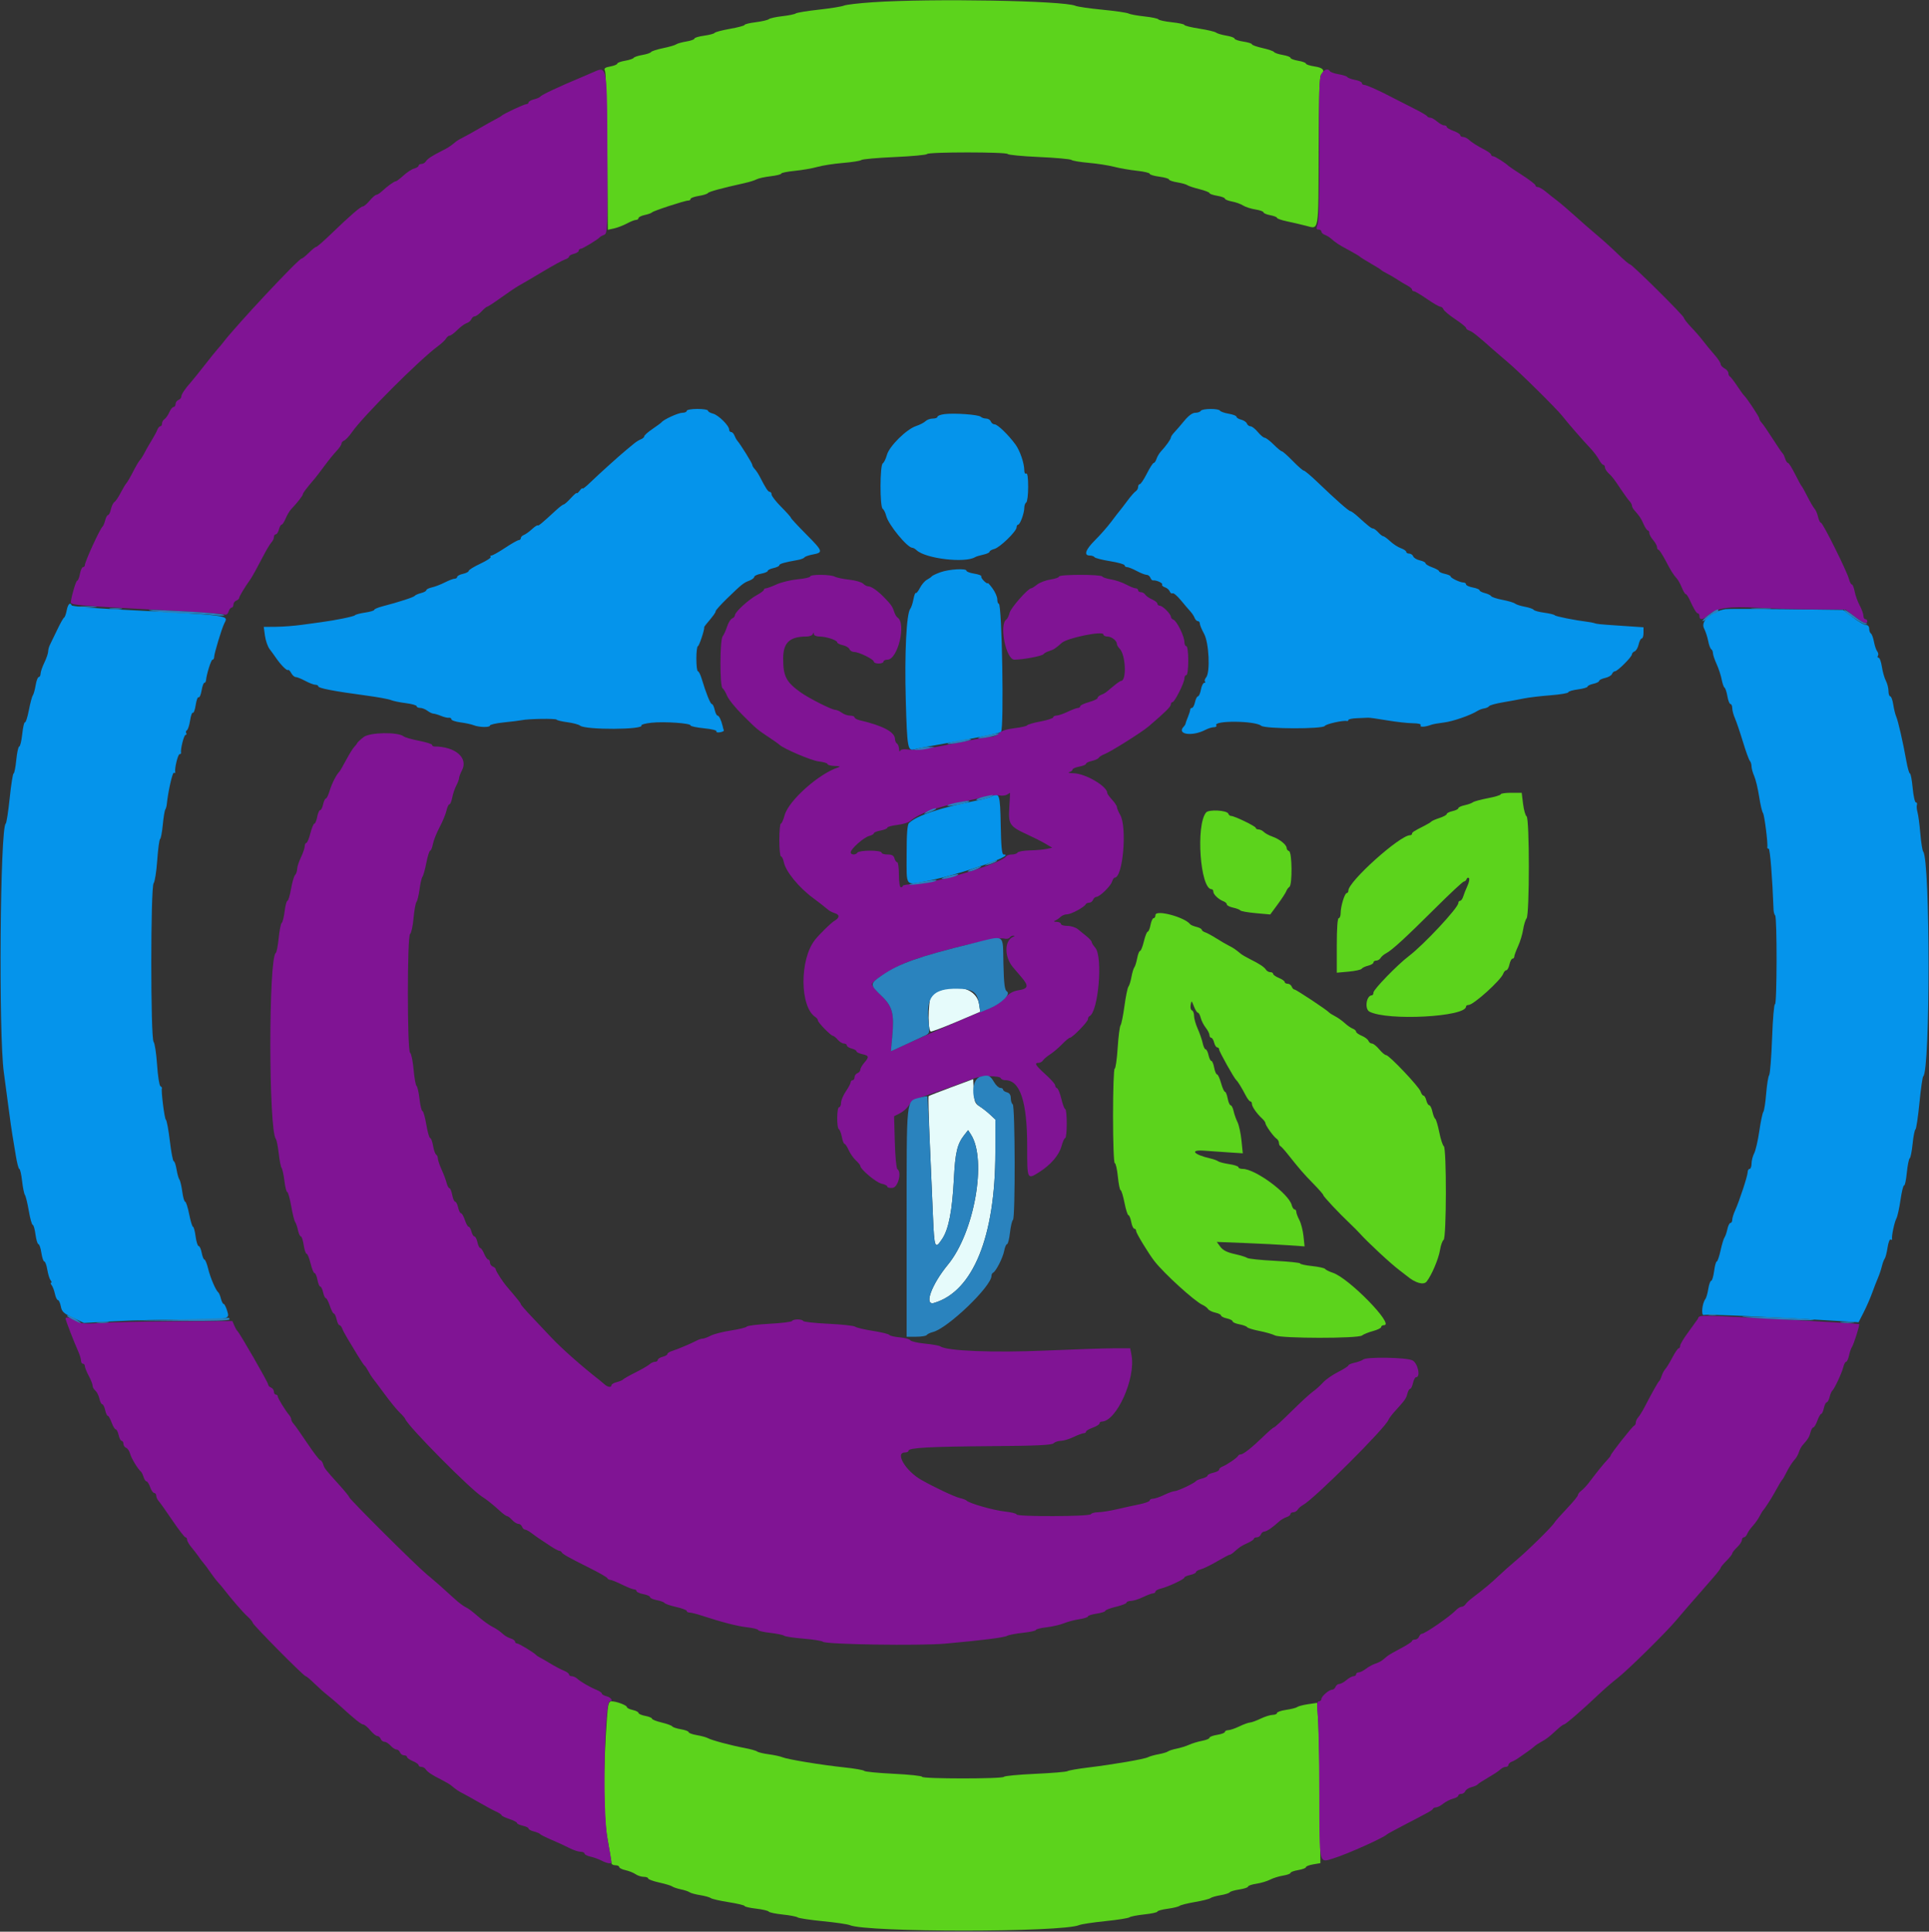 <svg id="svg" version="1.1" xmlns="http://www.w3.org/2000/svg" xmlns:xlink="http://www.w3.org/1999/xlink" width="400" height="400.572" viewBox="0, 0, 400,400.572"><rect x="0" y="0" width="400" height="400.572" fill="#333333" stroke="none"/><g id="svgg"><path id="path0" d="M142.400 85.200 C 142.400 85.420,141.992 85.600,141.494 85.600 C 140.664 85.600,137.671 86.960,137.200 87.551 C 137.090 87.689,136.235 88.321,135.300 88.956 C 134.365 89.590,133.600 90.270,133.600 90.467 C 133.600 90.664,133.293 90.943,132.918 91.087 C 132.542 91.231,131.897 91.630,131.484 91.974 C 131.071 92.318,130.343 92.920,129.866 93.310 C 128.468 94.457,124.015 98.475,122.343 100.100 C 121.495 100.925,120.794 101.465,120.787 101.300 C 120.780 101.135,120.510 101.349,120.187 101.776 C 119.864 102.204,119.600 102.417,119.600 102.252 C 119.600 102.086,119.056 102.547,118.390 103.275 C 117.725 104.004,117.050 104.602,116.890 104.605 C 116.731 104.608,116.016 105.148,115.303 105.805 C 112.328 108.545,111.643 109.110,111.488 108.955 C 111.399 108.865,110.867 109.217,110.306 109.736 C 109.746 110.256,108.998 110.792,108.644 110.928 C 108.290 111.064,108.000 111.361,108.000 111.587 C 108.000 111.814,107.811 112.000,107.581 112.000 C 107.350 112.000,106.077 112.720,104.752 113.600 C 103.427 114.480,102.146 115.200,101.905 115.200 C 101.664 115.200,101.592 115.325,101.745 115.479 C 101.898 115.632,100.938 116.266,99.612 116.887 C 98.285 117.509,97.200 118.179,97.200 118.377 C 97.200 118.575,96.660 118.855,96.000 119.000 C 95.340 119.145,94.800 119.429,94.800 119.632 C 94.800 119.834,94.568 120.000,94.285 120.000 C 94.001 120.000,93.084 120.350,92.246 120.777 C 91.408 121.204,90.199 121.668,89.561 121.809 C 88.922 121.949,88.400 122.210,88.400 122.388 C 88.400 122.567,87.907 122.837,87.304 122.988 C 86.701 123.140,86.116 123.396,86.004 123.558 C 85.805 123.845,82.729 124.846,79.300 125.739 C 78.365 125.983,77.600 126.310,77.600 126.466 C 77.600 126.623,76.745 126.877,75.700 127.031 C 74.655 127.185,73.710 127.436,73.600 127.588 C 73.418 127.840,69.590 128.623,66.600 129.020 C 65.940 129.108,64.140 129.355,62.600 129.569 C 61.060 129.783,58.651 129.968,57.246 129.979 L 54.691 130.000 54.942 131.833 C 55.081 132.841,55.510 134.080,55.897 134.587 C 56.284 135.093,56.870 135.904,57.200 136.389 C 58.183 137.833,59.501 139.165,59.726 138.941 C 59.841 138.826,60.136 139.107,60.382 139.566 C 60.627 140.025,61.049 140.400,61.320 140.400 C 61.591 140.400,62.484 140.760,63.304 141.200 C 64.125 141.640,65.068 142.000,65.399 142.000 C 65.729 142.000,66.000 142.150,66.000 142.334 C 66.000 142.712,69.347 143.355,75.800 144.216 C 78.220 144.540,80.578 144.967,81.039 145.166 C 81.500 145.364,82.895 145.654,84.139 145.810 C 85.383 145.965,86.400 146.251,86.400 146.446 C 86.400 146.641,86.726 146.800,87.124 146.800 C 87.521 146.800,88.196 147.064,88.624 147.387 C 89.051 147.710,89.613 147.980,89.874 147.987 C 90.135 147.994,90.855 148.209,91.474 148.464 C 92.093 148.719,92.825 148.892,93.100 148.847 C 93.375 148.802,93.600 148.942,93.600 149.158 C 93.600 149.374,94.455 149.664,95.500 149.803 C 96.545 149.941,97.760 150.202,98.200 150.382 C 99.318 150.838,101.600 150.886,101.600 150.453 C 101.600 150.256,102.905 149.963,104.500 149.804 C 106.095 149.644,107.760 149.437,108.200 149.343 C 109.584 149.048,115.253 148.963,115.421 149.235 C 115.510 149.378,116.527 149.620,117.681 149.773 C 118.835 149.926,120.010 150.243,120.292 150.476 C 121.392 151.389,133.580 151.339,133.015 150.424 C 132.909 150.252,133.856 150.004,135.120 149.871 C 137.790 149.592,143.200 149.969,143.200 150.434 C 143.200 150.609,144.456 150.875,145.992 151.027 C 147.528 151.178,148.687 151.459,148.568 151.652 C 148.449 151.845,148.767 151.939,149.276 151.861 C 149.784 151.784,150.155 151.603,150.100 151.460 C 150.000 151.199,149.959 151.056,149.830 150.500 C 149.568 149.371,149.094 148.400,148.805 148.400 C 148.617 148.400,148.345 147.860,148.200 147.200 C 148.055 146.540,147.792 146.000,147.616 146.000 C 147.305 146.000,146.415 143.785,145.486 140.700 C 145.238 139.875,144.892 139.200,144.717 139.200 C 144.543 139.200,144.400 138.030,144.400 136.600 C 144.400 135.170,144.543 134.000,144.717 134.000 C 144.972 134.000,146.140 130.488,146.017 130.092 C 145.998 130.033,146.170 129.763,146.399 129.492 C 147.948 127.659,148.400 127.037,148.400 126.739 C 148.400 126.552,149.467 125.365,150.771 124.100 C 153.800 121.163,154.167 120.869,155.389 120.404 C 155.945 120.193,156.400 119.844,156.400 119.628 C 156.400 119.413,157.030 119.118,157.800 118.974 C 158.570 118.829,159.200 118.565,159.200 118.387 C 159.200 118.209,159.740 117.945,160.400 117.800 C 161.060 117.655,161.600 117.393,161.600 117.218 C 161.600 116.916,162.710 116.598,165.400 116.130 C 166.060 116.015,166.690 115.775,166.801 115.597 C 166.911 115.419,167.678 115.147,168.505 114.991 C 170.756 114.569,170.681 114.329,167.206 110.830 C 165.443 109.055,164.000 107.497,164.000 107.368 C 164.000 107.240,163.100 106.229,162.000 105.124 C 160.900 104.018,160.000 102.863,160.000 102.557 C 160.000 102.250,159.830 102.000,159.622 102.000 C 159.270 102.000,158.813 101.303,157.524 98.800 C 157.241 98.250,156.782 97.562,156.505 97.271 C 156.227 96.981,156.000 96.591,156.000 96.406 C 156.000 96.089,153.630 92.263,152.899 91.400 C 152.712 91.180,152.439 90.685,152.292 90.300 C 152.145 89.915,151.839 89.600,151.613 89.600 C 151.386 89.600,151.200 89.370,151.200 89.089 C 151.200 88.262,148.964 86.056,147.838 85.774 C 147.267 85.631,146.800 85.353,146.800 85.157 C 146.800 84.960,145.810 84.800,144.600 84.800 C 143.390 84.800,142.400 84.980,142.400 85.200 M249.000 85.200 C 248.864 85.420,248.345 85.600,247.848 85.600 C 247.271 85.600,246.445 86.206,245.571 87.270 C 244.817 88.189,243.885 89.269,243.500 89.670 C 243.115 90.072,242.800 90.543,242.800 90.719 C 242.800 91.062,241.804 92.458,240.739 93.608 C 240.376 94.000,239.959 94.699,239.813 95.161 C 239.666 95.622,239.408 96.000,239.238 96.000 C 239.069 96.000,238.430 96.990,237.818 98.200 C 237.206 99.410,236.546 100.400,236.352 100.400 C 236.159 100.400,236.000 100.661,236.000 100.980 C 236.000 101.299,235.774 101.704,235.498 101.880 C 235.221 102.056,234.463 102.920,233.812 103.800 C 233.161 104.680,232.442 105.618,232.214 105.884 C 231.987 106.149,231.170 107.207,230.400 108.233 C 229.630 109.260,228.145 110.948,227.100 111.986 C 225.094 113.979,224.667 115.200,225.976 115.200 C 226.403 115.200,226.848 115.354,226.965 115.543 C 227.082 115.732,228.532 116.105,230.189 116.372 C 231.845 116.640,233.200 117.025,233.200 117.229 C 233.200 117.433,233.428 117.600,233.706 117.600 C 233.984 117.600,234.884 117.960,235.704 118.400 C 236.525 118.840,237.448 119.200,237.756 119.200 C 238.063 119.200,238.419 119.472,238.546 119.804 C 238.673 120.136,238.918 120.386,239.089 120.360 C 239.747 120.261,241.181 120.907,240.990 121.217 C 240.879 121.396,241.134 121.652,241.557 121.786 C 241.980 121.921,242.431 122.305,242.560 122.641 C 242.689 122.976,242.953 123.153,243.147 123.033 C 243.341 122.913,244.107 123.554,244.850 124.459 C 245.592 125.363,246.484 126.408,246.831 126.782 C 247.177 127.155,247.577 127.762,247.718 128.131 C 247.859 128.499,248.161 128.800,248.387 128.800 C 248.614 128.800,248.800 129.032,248.800 129.315 C 248.800 129.599,249.193 130.544,249.673 131.415 C 250.698 133.278,250.990 139.407,250.103 140.475 C 249.830 140.804,249.725 141.192,249.870 141.337 C 250.015 141.482,249.943 141.600,249.711 141.600 C 249.479 141.600,249.171 142.230,249.026 143.000 C 248.882 143.770,248.606 144.400,248.414 144.400 C 248.221 144.400,247.945 144.940,247.800 145.600 C 247.655 146.260,247.371 146.800,247.168 146.800 C 246.966 146.800,246.800 146.968,246.800 147.174 C 246.800 147.380,246.590 148.055,246.334 148.674 C 246.077 149.293,245.852 149.920,245.834 150.067 C 245.815 150.213,245.665 150.468,245.500 150.633 C 243.854 152.279,247.159 152.809,249.959 151.348 C 250.531 151.049,251.326 150.804,251.724 150.802 C 252.122 150.801,252.342 150.629,252.212 150.420 C 251.566 149.373,260.253 149.448,261.520 150.500 C 262.333 151.175,274.298 151.211,274.714 150.539 C 274.972 150.124,278.565 149.326,279.300 149.521 C 279.465 149.564,279.600 149.465,279.600 149.300 C 279.600 149.135,280.410 148.970,281.400 148.933 C 282.390 148.897,283.425 148.851,283.700 148.833 C 283.975 148.814,285.730 149.059,287.600 149.378 C 289.470 149.696,291.866 149.966,292.924 149.978 C 294.156 149.992,294.754 150.150,294.589 150.418 C 294.330 150.836,295.562 150.767,296.800 150.294 C 297.130 150.168,298.300 149.959,299.400 149.830 C 301.238 149.615,304.956 148.327,306.400 147.406 C 306.730 147.195,307.352 146.968,307.783 146.901 C 308.213 146.835,308.663 146.625,308.783 146.435 C 308.902 146.245,310.170 145.892,311.600 145.650 C 313.030 145.408,315.010 145.043,316.000 144.839 C 316.990 144.635,319.465 144.340,321.500 144.183 C 323.535 144.025,325.200 143.746,325.200 143.562 C 325.200 143.378,326.100 143.108,327.200 142.962 C 328.300 142.816,329.200 142.554,329.200 142.380 C 329.200 142.206,329.740 141.945,330.400 141.800 C 331.060 141.655,331.600 141.385,331.600 141.200 C 331.600 141.015,332.152 140.742,332.827 140.594 C 333.502 140.446,334.151 140.072,334.270 139.762 C 334.388 139.453,334.668 139.200,334.890 139.200 C 335.416 139.200,338.400 136.216,338.400 135.690 C 338.400 135.468,338.653 135.188,338.962 135.070 C 339.272 134.951,339.646 134.302,339.794 133.627 C 339.942 132.952,340.229 132.400,340.432 132.400 C 340.634 132.400,340.800 131.878,340.800 131.239 L 340.800 130.079 336.100 129.762 C 331.476 129.451,331.099 129.412,330.500 129.188 C 330.335 129.126,329.750 129.019,329.200 128.950 C 326.500 128.611,322.578 127.827,322.400 127.590 C 322.290 127.443,321.310 127.204,320.222 127.058 C 319.134 126.913,318.144 126.641,318.022 126.455 C 317.900 126.268,317.080 125.983,316.200 125.822 C 315.320 125.660,314.402 125.365,314.160 125.165 C 313.919 124.966,312.758 124.620,311.581 124.396 C 310.404 124.173,309.340 123.827,309.217 123.627 C 309.093 123.427,308.499 123.140,307.896 122.988 C 307.293 122.837,306.800 122.573,306.800 122.401 C 306.800 122.229,306.170 121.971,305.400 121.826 C 304.630 121.682,304.000 121.392,304.000 121.182 C 304.000 120.972,303.766 120.800,303.480 120.800 C 302.777 120.800,300.807 119.866,300.803 119.532 C 300.801 119.384,300.260 119.145,299.600 119.000 C 298.940 118.855,298.400 118.607,298.400 118.449 C 298.400 118.290,297.770 117.933,297.000 117.654 C 296.230 117.376,295.600 116.994,295.600 116.806 C 295.600 116.618,295.075 116.348,294.433 116.207 C 293.792 116.066,293.167 115.692,293.046 115.376 C 292.924 115.059,292.549 114.800,292.213 114.800 C 291.876 114.800,291.600 114.638,291.600 114.439 C 291.600 114.241,291.105 113.903,290.500 113.688 C 289.895 113.474,288.896 112.826,288.279 112.249 C 287.663 111.672,287.016 111.200,286.841 111.200 C 286.667 111.200,286.198 110.840,285.800 110.400 C 285.402 109.960,284.924 109.600,284.738 109.600 C 284.386 109.600,283.755 109.107,281.612 107.158 C 280.911 106.521,280.197 106.000,280.024 106.000 C 279.686 106.000,276.985 103.616,273.112 99.900 C 271.794 98.635,270.559 97.600,270.369 97.600 C 270.179 97.600,269.147 96.700,268.075 95.600 C 267.004 94.500,265.990 93.600,265.824 93.600 C 265.657 93.600,264.890 92.970,264.120 92.200 C 263.350 91.430,262.513 90.792,262.260 90.783 C 262.007 90.774,261.358 90.234,260.819 89.583 C 260.279 88.932,259.598 88.400,259.306 88.400 C 259.014 88.400,258.678 88.146,258.559 87.836 C 258.439 87.526,257.905 87.163,257.371 87.028 C 256.837 86.894,256.400 86.624,256.400 86.428 C 256.400 86.231,255.681 85.949,254.802 85.800 C 253.923 85.652,253.103 85.366,252.978 85.165 C 252.672 84.670,249.309 84.699,249.000 85.200 M195.900 85.871 C 195.075 85.968,194.400 86.217,194.400 86.424 C 194.400 86.631,193.963 86.800,193.429 86.800 C 192.894 86.800,192.214 87.043,191.918 87.340 C 191.621 87.636,190.746 88.088,189.973 88.343 C 187.973 89.003,184.412 92.522,183.915 94.330 C 183.693 95.138,183.306 95.929,183.055 96.086 C 182.445 96.469,182.429 105.118,183.038 105.515 C 183.280 105.672,183.607 106.329,183.765 106.976 C 184.211 108.797,188.154 113.600,189.203 113.600 C 189.390 113.600,189.781 113.825,190.071 114.100 C 191.919 115.847,200.085 116.814,202.200 115.536 C 202.420 115.403,203.185 115.169,203.900 115.015 C 204.615 114.862,205.200 114.590,205.200 114.412 C 205.200 114.233,205.643 113.975,206.185 113.839 C 207.326 113.553,210.800 110.177,210.800 109.355 C 210.800 109.050,210.944 108.800,211.120 108.800 C 211.527 108.800,212.400 106.410,212.400 105.295 C 212.400 104.829,212.580 104.336,212.800 104.200 C 213.020 104.064,213.200 102.603,213.200 100.953 C 213.200 99.055,213.053 98.044,212.800 98.200 C 212.580 98.336,212.400 98.053,212.400 97.570 C 212.400 96.077,211.509 93.459,210.560 92.162 C 209.094 90.159,206.858 88.000,206.250 88.000 C 205.940 88.000,205.582 87.730,205.455 87.400 C 205.329 87.070,204.895 86.800,204.493 86.800 C 204.090 86.800,203.589 86.633,203.380 86.429 C 202.926 85.987,198.018 85.620,195.900 85.871 M195.012 118.665 C 194.139 118.980,193.329 119.364,193.212 119.518 C 193.095 119.673,192.640 119.993,192.200 120.230 C 191.760 120.466,191.110 121.227,190.756 121.919 C 190.402 122.612,190.018 123.085,189.904 122.971 C 189.790 122.856,189.568 123.446,189.412 124.281 C 189.256 125.117,188.962 126.001,188.759 126.247 C 187.960 127.214,187.550 135.542,187.824 145.200 C 188.107 155.140,188.229 155.821,189.651 155.380 C 190.008 155.268,191.898 154.896,193.851 154.553 C 202.863 152.966,207.261 152.072,207.569 151.764 C 208.219 151.116,207.775 125.200,207.115 125.200 C 206.942 125.200,206.800 124.785,206.800 124.278 C 206.800 123.770,206.350 122.745,205.800 122.000 C 205.250 121.255,204.800 120.770,204.800 120.922 C 204.800 121.075,204.469 120.885,204.063 120.500 C 203.658 120.115,203.397 119.668,203.482 119.508 C 203.568 119.347,202.909 119.099,202.019 118.957 C 201.128 118.814,200.400 118.541,200.400 118.349 C 200.400 117.812,196.792 118.024,195.012 118.665 M13.832 126.571 C 13.690 127.325,13.445 128.000,13.287 128.071 C 13.129 128.142,12.489 129.280,11.864 130.600 C 11.240 131.920,10.565 133.313,10.364 133.695 C 10.164 134.077,9.994 134.707,9.986 135.095 C 9.979 135.483,9.625 136.520,9.200 137.400 C 8.775 138.280,8.421 139.315,8.414 139.700 C 8.406 140.085,8.236 140.400,8.035 140.400 C 7.834 140.400,7.544 141.165,7.390 142.100 C 7.236 143.035,6.973 143.980,6.807 144.200 C 6.640 144.420,6.270 145.806,5.983 147.281 C 5.696 148.755,5.333 149.882,5.177 149.786 C 5.020 149.689,4.767 150.778,4.614 152.205 C 4.461 153.632,4.182 154.800,3.992 154.800 C 3.803 154.800,3.524 156.060,3.373 157.600 C 3.221 159.140,2.971 160.400,2.818 160.400 C 2.665 160.400,2.302 162.695,2.011 165.500 C 1.720 168.305,1.348 170.690,1.185 170.800 C 0.017 171.587,-0.306 214.538,0.797 222.400 C 0.998 223.830,1.430 227.070,1.758 229.600 C 2.086 232.130,2.454 234.740,2.577 235.400 C 2.699 236.060,3.005 237.905,3.256 239.500 C 3.507 241.095,3.844 242.400,4.005 242.400 C 4.165 242.400,4.424 243.523,4.579 244.896 C 4.734 246.269,4.999 247.574,5.167 247.796 C 5.335 248.018,5.698 249.505,5.973 251.100 C 6.248 252.695,6.613 254.000,6.785 254.000 C 6.956 254.000,7.216 254.900,7.362 256.000 C 7.508 257.100,7.781 258.000,7.968 258.000 C 8.156 258.000,8.431 258.810,8.579 259.800 C 8.728 260.790,9.002 261.600,9.189 261.600 C 9.377 261.600,9.656 262.365,9.810 263.300 C 9.964 264.235,10.272 265.225,10.494 265.500 C 10.716 265.775,10.764 266.000,10.600 266.000 C 10.436 266.000,10.483 266.225,10.705 266.500 C 10.926 266.775,11.233 267.585,11.386 268.300 C 11.538 269.015,11.821 269.600,12.014 269.600 C 12.206 269.600,12.474 270.185,12.609 270.900 C 12.817 272.003,13.198 272.362,15.127 273.273 L 17.400 274.347 23.800 273.992 C 27.320 273.797,33.830 273.629,38.267 273.618 C 47.777 273.597,47.655 273.622,47.088 271.775 C 46.856 271.019,46.535 270.400,46.376 270.400 C 46.217 270.400,45.963 269.907,45.812 269.304 C 45.660 268.701,45.416 268.116,45.268 268.004 C 44.748 267.609,43.620 264.978,43.165 263.100 C 42.912 262.055,42.566 261.200,42.397 261.200 C 42.228 261.200,41.971 260.570,41.826 259.800 C 41.682 259.030,41.398 258.400,41.196 258.400 C 40.993 258.400,40.708 257.500,40.562 256.400 C 40.416 255.300,40.173 254.400,40.022 254.400 C 39.871 254.400,39.514 253.230,39.230 251.800 C 38.946 250.370,38.570 249.200,38.394 249.200 C 38.219 249.200,37.948 248.255,37.793 247.100 C 37.637 245.945,37.371 244.820,37.200 244.600 C 37.030 244.380,36.764 243.435,36.610 242.500 C 36.456 241.565,36.192 240.800,36.023 240.800 C 35.854 240.800,35.492 238.910,35.219 236.599 C 34.945 234.289,34.574 232.307,34.394 232.196 C 34.102 232.016,33.356 226.026,33.578 225.645 C 33.628 225.559,33.484 225.376,33.259 225.236 C 33.034 225.097,32.724 223.097,32.572 220.792 C 32.419 218.486,32.093 216.347,31.847 216.039 C 31.210 215.239,31.218 183.947,31.856 183.161 C 32.106 182.853,32.443 180.710,32.603 178.400 C 32.764 176.090,33.029 174.110,33.193 174.000 C 33.357 173.890,33.610 172.562,33.754 171.048 C 33.899 169.534,34.129 168.115,34.266 167.894 C 34.403 167.672,34.543 167.201,34.578 166.846 C 34.839 164.207,35.772 160.059,36.063 160.239 C 36.259 160.360,36.382 160.311,36.335 160.130 C 36.156 159.435,36.888 156.400,37.235 156.400 C 37.436 156.400,37.574 156.265,37.541 156.100 C 37.395 155.355,38.141 152.400,38.475 152.400 C 38.680 152.400,38.744 152.232,38.617 152.028 C 38.491 151.823,38.559 151.549,38.770 151.418 C 38.981 151.288,39.274 150.377,39.422 149.395 C 39.569 148.412,39.829 147.694,40.000 147.800 C 40.171 147.906,40.432 147.180,40.581 146.188 C 40.730 145.196,41.004 144.479,41.190 144.594 C 41.377 144.709,41.651 144.083,41.800 143.202 C 41.949 142.321,42.204 141.600,42.368 141.600 C 42.532 141.600,42.688 141.375,42.715 141.100 C 42.845 139.753,43.774 136.800,44.067 136.800 C 44.250 136.800,44.400 136.560,44.400 136.267 C 44.400 135.561,45.942 130.444,46.502 129.292 C 47.360 127.528,48.403 127.663,23.800 126.350 C 18.960 126.092,14.940 125.727,14.867 125.540 C 14.570 124.784,14.074 125.278,13.832 126.571 M357.800 126.320 C 354.817 126.822,352.581 128.817,353.345 130.294 C 353.668 130.918,354.057 132.098,354.211 132.918 C 354.365 133.738,354.650 134.507,354.845 134.628 C 355.040 134.749,355.200 135.116,355.200 135.446 C 355.200 135.775,355.544 136.799,355.964 137.722 C 356.384 138.645,356.854 140.077,357.009 140.904 C 357.164 141.732,357.435 142.498,357.611 142.607 C 357.786 142.715,358.052 143.523,358.200 144.402 C 358.349 145.281,358.634 146.000,358.835 146.000 C 359.036 146.000,359.200 146.378,359.200 146.840 C 359.200 147.301,359.451 148.246,359.758 148.940 C 360.064 149.633,360.807 151.820,361.408 153.800 C 362.009 155.780,362.658 157.571,362.851 157.780 C 363.043 157.989,363.200 158.502,363.200 158.920 C 363.200 159.337,363.451 160.246,363.758 160.940 C 364.065 161.633,364.523 163.541,364.775 165.179 C 365.027 166.818,365.385 168.348,365.569 168.579 C 365.874 168.962,366.637 174.990,366.470 175.700 C 366.432 175.865,366.561 176.000,366.758 176.000 C 367.043 176.000,367.524 182.045,367.768 188.667 C 367.786 189.144,367.935 189.669,368.100 189.833 C 368.517 190.250,368.479 208.496,368.063 208.239 C 367.877 208.124,367.607 211.290,367.463 215.274 C 367.318 219.258,367.045 222.716,366.854 222.959 C 366.664 223.201,366.386 224.920,366.238 226.778 C 366.090 228.636,365.823 230.346,365.646 230.578 C 365.469 230.810,365.095 232.597,364.814 234.548 C 364.533 236.499,364.056 238.569,363.754 239.148 C 363.452 239.727,363.204 240.695,363.202 241.300 C 363.201 241.905,363.020 242.400,362.800 242.400 C 362.580 242.400,362.400 242.701,362.400 243.070 C 362.400 243.822,360.657 249.127,359.775 251.060 C 359.459 251.754,359.200 252.609,359.200 252.960 C 359.200 253.312,359.034 253.600,358.832 253.600 C 358.629 253.600,358.338 254.185,358.186 254.900 C 358.033 255.615,357.768 256.380,357.598 256.600 C 357.428 256.820,357.060 258.035,356.781 259.300 C 356.501 260.565,356.145 261.600,355.988 261.600 C 355.831 261.600,355.584 262.500,355.438 263.600 C 355.292 264.700,355.022 265.600,354.837 265.600 C 354.653 265.600,354.381 266.356,354.234 267.280 C 354.086 268.204,353.816 269.149,353.635 269.380 C 352.948 270.253,352.697 272.925,353.323 272.685 C 353.836 272.488,369.504 273.190,381.200 273.933 L 385.400 274.200 386.452 272.138 C 387.031 271.004,387.818 269.204,388.201 268.138 C 388.584 267.072,389.132 265.660,389.418 265.000 C 389.704 264.340,390.067 263.260,390.224 262.600 C 390.382 261.940,390.649 261.220,390.818 261.000 C 390.987 260.780,391.252 259.747,391.407 258.704 C 391.563 257.661,391.854 256.910,392.055 257.034 C 392.256 257.158,392.385 257.111,392.343 256.930 C 392.209 256.358,392.826 253.432,393.240 252.676 C 393.459 252.277,393.844 250.533,394.096 248.800 C 394.349 247.067,394.682 245.727,394.837 245.823 C 394.992 245.919,395.246 244.737,395.400 243.197 C 395.555 241.657,395.825 240.308,396.000 240.200 C 396.175 240.092,396.445 238.742,396.600 237.200 C 396.755 235.658,397.020 234.311,397.190 234.206 C 397.360 234.101,397.732 231.627,398.016 228.708 C 398.301 225.788,398.655 223.310,398.803 223.200 C 400.278 222.103,400.274 178.471,398.798 176.600 C 398.625 176.380,398.356 174.694,398.200 172.854 C 398.045 171.013,397.784 169.033,397.620 168.454 C 397.457 167.874,397.400 167.175,397.495 166.900 C 397.589 166.625,397.493 166.400,397.280 166.400 C 397.068 166.400,396.767 165.050,396.613 163.400 C 396.458 161.750,396.204 160.400,396.048 160.400 C 395.892 160.400,395.564 159.275,395.320 157.900 C 394.632 154.031,393.596 149.484,393.202 148.600 C 393.006 148.160,392.729 147.035,392.588 146.100 C 392.446 145.165,392.166 144.400,391.965 144.400 C 391.764 144.400,391.599 143.905,391.598 143.300 C 391.596 142.695,391.351 141.731,391.052 141.159 C 390.753 140.586,390.383 139.281,390.230 138.259 C 390.076 137.236,389.771 136.400,389.552 136.400 C 389.332 136.400,389.269 136.212,389.411 135.982 C 389.553 135.753,389.489 135.348,389.270 135.082 C 389.051 134.817,388.745 133.923,388.590 133.096 C 388.436 132.268,388.150 131.493,387.955 131.372 C 387.760 131.251,387.600 130.803,387.600 130.376 C 387.600 129.920,387.327 129.600,386.937 129.600 C 386.572 129.600,385.357 128.898,384.237 128.041 L 382.200 126.482 370.400 126.333 C 363.910 126.252,358.240 126.245,357.800 126.320 M205.600 165.169 C 205.270 165.365,204.010 165.718,202.800 165.955 C 195.057 167.469,190.180 169.077,188.500 170.669 C 188.143 171.007,188.000 172.868,188.000 177.171 C 188.000 184.124,187.562 183.606,192.600 182.621 C 199.096 181.351,210.964 177.200,208.099 177.200 C 207.754 177.200,207.590 175.507,207.510 171.105 C 207.395 164.734,207.225 164.206,205.600 165.169 " stroke="none" fill="#0594eb" fill-rule="evenodd"></path><path id="path1" d="M181.000 0.463 C 178.140 0.654,175.440 0.969,175.000 1.163 C 174.560 1.356,172.220 1.734,169.800 2.001 C 167.380 2.269,165.220 2.624,165.000 2.790 C 164.780 2.955,163.532 3.211,162.226 3.358 C 160.921 3.504,159.661 3.781,159.426 3.974 C 159.192 4.166,157.965 4.451,156.700 4.608 C 155.435 4.764,154.400 5.016,154.400 5.166 C 154.400 5.317,153.045 5.682,151.389 5.976 C 149.734 6.270,148.293 6.649,148.189 6.818 C 148.085 6.987,147.099 7.249,146.000 7.400 C 144.900 7.551,144.000 7.822,144.000 8.002 C 144.000 8.182,143.235 8.456,142.300 8.610 C 141.365 8.764,140.420 9.031,140.200 9.202 C 139.980 9.373,138.768 9.725,137.507 9.984 C 136.246 10.242,135.120 10.606,135.005 10.792 C 134.890 10.978,134.078 11.252,133.200 11.400 C 132.322 11.548,131.512 11.818,131.400 12.000 C 131.288 12.182,130.477 12.452,129.598 12.600 C 128.719 12.749,128.000 13.014,128.000 13.191 C 128.000 13.367,127.355 13.632,126.567 13.780 C 125.396 13.999,125.194 14.173,125.462 14.724 C 125.643 15.096,125.847 22.657,125.916 31.527 L 126.042 47.654 127.321 47.374 C 128.024 47.220,129.227 46.757,129.994 46.347 C 130.761 45.936,131.616 45.600,131.894 45.600 C 132.172 45.600,132.400 45.434,132.400 45.232 C 132.400 45.029,132.985 44.737,133.700 44.582 C 134.415 44.426,135.090 44.186,135.200 44.047 C 135.449 43.733,142.017 41.584,142.700 41.593 C 142.975 41.597,143.200 41.443,143.200 41.251 C 143.200 41.059,143.960 40.781,144.888 40.632 C 145.816 40.484,146.671 40.217,146.788 40.040 C 146.981 39.746,149.624 39.027,154.400 37.967 C 155.390 37.747,156.509 37.397,156.886 37.189 C 157.264 36.981,158.569 36.693,159.786 36.550 C 161.004 36.407,162.000 36.158,162.000 35.997 C 162.000 35.835,163.266 35.579,164.813 35.426 C 166.361 35.274,168.476 34.905,169.513 34.607 C 170.551 34.310,172.930 33.941,174.800 33.789 C 176.670 33.636,178.384 33.363,178.609 33.182 C 178.835 33.001,181.946 32.724,185.523 32.567 C 189.100 32.409,192.121 32.128,192.237 31.940 C 192.511 31.497,208.688 31.495,208.962 31.939 C 209.077 32.125,212.005 32.404,215.469 32.559 C 218.932 32.713,221.954 32.987,222.183 33.167 C 222.412 33.347,224.026 33.618,225.768 33.770 C 227.511 33.922,229.867 34.288,231.003 34.584 C 232.140 34.880,234.269 35.251,235.735 35.408 C 237.201 35.565,238.400 35.846,238.400 36.033 C 238.400 36.220,239.300 36.492,240.400 36.638 C 241.500 36.784,242.400 37.044,242.400 37.216 C 242.400 37.389,243.165 37.656,244.100 37.810 C 245.035 37.964,245.980 38.227,246.200 38.394 C 246.420 38.560,247.545 38.934,248.700 39.224 C 249.855 39.514,250.800 39.881,250.800 40.040 C 250.800 40.200,251.520 40.451,252.400 40.600 C 253.280 40.749,254.000 41.014,254.000 41.191 C 254.000 41.367,254.656 41.634,255.458 41.785 C 256.261 41.935,257.296 42.306,257.758 42.609 C 258.221 42.912,259.365 43.282,260.300 43.431 C 261.235 43.580,262.000 43.851,262.000 44.033 C 262.000 44.215,262.630 44.482,263.400 44.626 C 264.170 44.771,264.800 45.019,264.800 45.178 C 264.800 45.336,265.745 45.664,266.900 45.906 C 268.055 46.147,269.855 46.568,270.899 46.840 C 273.534 47.526,273.396 48.370,273.436 31.349 C 273.462 20.262,273.602 15.838,273.936 15.504 C 274.831 14.609,274.397 14.049,272.600 13.779 C 271.610 13.631,270.800 13.365,270.800 13.190 C 270.800 13.014,270.080 12.749,269.200 12.600 C 268.320 12.451,267.600 12.181,267.600 12.000 C 267.600 11.819,266.881 11.549,266.002 11.400 C 265.123 11.252,264.310 10.978,264.195 10.792 C 264.080 10.606,262.999 10.233,261.793 9.964 C 260.587 9.694,259.600 9.342,259.600 9.182 C 259.600 9.022,258.790 8.769,257.800 8.621 C 256.810 8.472,256.000 8.198,256.000 8.011 C 256.000 7.823,255.235 7.544,254.300 7.390 C 253.365 7.236,252.404 6.952,252.165 6.760 C 251.925 6.567,250.350 6.195,248.665 5.933 C 246.979 5.671,245.600 5.330,245.600 5.175 C 245.600 5.020,244.432 4.768,243.004 4.615 C 241.577 4.462,240.319 4.193,240.210 4.016 C 240.101 3.839,238.794 3.565,237.306 3.406 C 235.818 3.247,234.329 2.974,233.999 2.798 C 233.668 2.622,231.238 2.269,228.599 2.014 C 225.959 1.759,223.440 1.393,223.000 1.202 C 220.532 0.128,193.202 -0.353,181.000 0.463 M311.200 164.709 C 311.200 164.879,309.994 165.246,308.520 165.526 C 307.047 165.805,305.652 166.186,305.420 166.371 C 305.189 166.556,304.415 166.833,303.700 166.986 C 302.985 167.138,302.400 167.415,302.400 167.600 C 302.400 167.785,301.860 168.055,301.200 168.200 C 300.540 168.345,300.000 168.615,300.000 168.801 C 300.000 168.986,299.325 169.358,298.500 169.627 C 297.675 169.896,296.910 170.229,296.800 170.366 C 296.690 170.504,296.074 170.883,295.431 171.208 C 293.184 172.346,292.800 172.592,292.800 172.895 C 292.800 173.063,292.614 173.200,292.387 173.200 C 290.287 173.200,279.600 182.796,279.600 184.681 C 279.600 184.967,279.448 185.200,279.263 185.200 C 278.838 185.200,278.000 187.951,278.000 189.346 C 278.000 189.926,277.820 190.400,277.600 190.400 C 277.352 190.400,277.200 192.552,277.200 196.056 L 277.200 201.711 279.656 201.488 C 281.007 201.366,282.222 201.099,282.356 200.894 C 282.490 200.690,283.095 200.402,283.700 200.254 C 284.305 200.106,284.800 199.808,284.800 199.592 C 284.800 199.377,285.061 199.200,285.380 199.200 C 285.699 199.200,286.104 198.956,286.280 198.658 C 286.456 198.361,286.972 197.922,287.428 197.683 C 288.653 197.041,291.476 194.451,297.655 188.300 C 300.693 185.275,303.349 182.800,303.557 182.800 C 303.764 182.800,304.014 182.575,304.112 182.300 C 304.210 182.025,304.429 181.929,304.598 182.086 C 304.767 182.243,304.631 182.963,304.297 183.686 C 303.963 184.409,303.567 185.405,303.418 185.900 C 303.268 186.395,302.978 186.800,302.773 186.800 C 302.568 186.800,302.400 187.006,302.400 187.259 C 302.400 188.241,295.240 195.917,292.113 198.287 C 289.789 200.047,284.800 205.190,284.800 205.824 C 284.800 206.141,284.658 206.400,284.483 206.400 C 283.329 206.400,282.911 209.237,283.983 209.791 C 287.747 211.738,304.000 210.874,304.000 208.727 C 304.000 208.547,304.233 208.400,304.519 208.400 C 305.547 208.400,311.219 203.281,311.721 201.900 C 311.860 201.515,312.146 201.200,312.356 201.200 C 312.565 201.200,312.855 200.660,313.000 200.000 C 313.145 199.340,313.429 198.800,313.632 198.800 C 313.834 198.800,314.000 198.610,314.000 198.378 C 314.000 198.146,314.354 197.178,314.787 196.228 C 315.220 195.277,315.695 193.712,315.842 192.750 C 315.989 191.787,316.310 190.747,316.555 190.438 C 317.177 189.653,317.177 169.684,316.554 169.285 C 316.309 169.128,315.981 167.965,315.825 166.700 L 315.542 164.400 313.371 164.400 C 312.177 164.400,311.200 164.539,311.200 164.709 M250.096 168.485 C 247.927 171.098,248.884 184.400,251.240 184.400 C 251.438 184.400,251.600 184.630,251.600 184.911 C 251.600 185.488,252.691 186.519,253.718 186.913 C 254.093 187.057,254.400 187.346,254.400 187.556 C 254.400 187.765,254.985 188.063,255.700 188.218 C 256.415 188.374,257.090 188.634,257.200 188.798 C 257.310 188.961,258.750 189.217,260.400 189.365 L 263.400 189.636 264.942 187.541 C 265.790 186.389,266.587 185.166,266.713 184.823 C 266.839 184.481,267.135 184.072,267.371 183.915 C 268.004 183.494,267.939 176.713,267.300 176.500 C 267.025 176.408,266.800 176.118,266.800 175.856 C 266.800 175.183,265.331 174.004,263.851 173.489 C 263.163 173.250,262.362 172.817,262.071 172.527 C 261.781 172.237,261.286 172.000,260.971 172.000 C 260.657 172.000,260.400 171.857,260.400 171.683 C 260.400 171.348,255.966 169.200,255.273 169.200 C 255.050 169.200,254.799 168.997,254.716 168.749 C 254.475 168.026,250.658 167.807,250.096 168.485 M239.600 189.755 C 239.600 190.110,239.428 190.400,239.218 190.400 C 239.008 190.400,238.718 191.030,238.574 191.800 C 238.429 192.570,238.169 193.200,237.995 193.200 C 237.822 193.200,237.464 194.100,237.200 195.200 C 236.936 196.300,236.578 197.200,236.405 197.200 C 236.231 197.200,235.963 197.875,235.809 198.700 C 235.655 199.525,235.388 200.380,235.216 200.600 C 235.045 200.820,234.775 201.720,234.616 202.600 C 234.458 203.480,234.177 204.383,233.992 204.607 C 233.807 204.831,233.437 206.631,233.169 208.607 C 232.901 210.583,232.536 212.389,232.359 212.620 C 232.181 212.850,231.911 214.965,231.759 217.320 C 231.607 219.674,231.329 221.600,231.141 221.600 C 230.953 221.600,230.800 226.010,230.800 231.400 C 230.800 236.929,230.957 241.200,231.159 241.200 C 231.357 241.200,231.645 242.460,231.800 244.000 C 231.955 245.540,232.210 246.800,232.367 246.800 C 232.525 246.800,232.886 247.970,233.170 249.400 C 233.454 250.830,233.827 252.000,233.999 252.000 C 234.171 252.000,234.429 252.630,234.574 253.400 C 234.718 254.170,235.008 254.800,235.218 254.800 C 235.428 254.800,235.600 255.027,235.600 255.303 C 235.600 255.738,238.177 259.973,239.388 261.529 C 241.390 264.100,247.698 269.839,249.346 270.589 C 249.816 270.802,250.336 271.193,250.502 271.457 C 250.669 271.721,251.344 272.056,252.002 272.201 C 252.661 272.345,253.200 272.615,253.200 272.800 C 253.200 272.985,253.740 273.255,254.400 273.400 C 255.060 273.545,255.600 273.821,255.600 274.014 C 255.600 274.206,256.232 274.482,257.004 274.627 C 257.777 274.772,258.500 275.038,258.611 275.218 C 258.723 275.399,259.846 275.748,261.107 275.994 C 262.368 276.240,263.832 276.657,264.360 276.921 C 265.674 277.576,281.642 277.592,282.438 276.939 C 282.747 276.686,283.765 276.274,284.700 276.024 C 285.635 275.774,286.400 275.396,286.400 275.185 C 286.400 274.973,286.670 274.800,287.000 274.800 C 289.240 274.800,279.707 265.039,276.400 263.947 C 275.630 263.692,274.900 263.331,274.778 263.144 C 274.655 262.957,273.440 262.687,272.078 262.545 C 270.715 262.403,269.600 262.159,269.600 262.005 C 269.600 261.850,267.231 261.603,264.335 261.457 C 261.439 261.310,258.874 261.042,258.635 260.861 C 258.396 260.680,257.210 260.315,256.000 260.048 C 254.460 259.710,253.578 259.261,253.059 258.552 L 252.317 257.540 258.059 257.765 C 261.216 257.889,265.312 258.097,267.159 258.228 L 270.519 258.465 270.294 256.332 C 270.170 255.160,269.784 253.660,269.437 253.000 C 269.089 252.340,268.804 251.575,268.802 251.300 C 268.801 251.025,268.640 250.800,268.443 250.800 C 268.247 250.800,267.982 250.395,267.853 249.900 C 267.235 247.516,260.305 242.400,257.693 242.400 C 257.202 242.400,256.800 242.240,256.800 242.045 C 256.800 241.850,255.945 241.564,254.900 241.408 C 253.855 241.252,252.820 240.987,252.600 240.818 C 252.380 240.649,251.660 240.385,251.000 240.233 C 247.457 239.413,246.628 238.383,249.700 238.618 C 250.855 238.707,253.129 238.865,254.753 238.971 L 257.707 239.162 257.432 236.481 C 257.281 235.007,256.912 233.307,256.612 232.704 C 256.311 232.101,255.946 231.066,255.801 230.404 C 255.655 229.742,255.379 229.200,255.186 229.200 C 254.994 229.200,254.718 228.570,254.574 227.800 C 254.429 227.030,254.174 226.400,254.007 226.400 C 253.841 226.400,253.477 225.590,253.200 224.600 C 252.923 223.610,252.548 222.800,252.366 222.800 C 252.185 222.800,251.918 222.170,251.774 221.400 C 251.629 220.630,251.365 220.000,251.187 220.000 C 251.009 220.000,250.745 219.460,250.600 218.800 C 250.455 218.140,250.185 217.600,250.000 217.600 C 249.815 217.600,249.539 217.015,249.386 216.300 C 249.234 215.585,248.770 214.245,248.355 213.322 C 247.940 212.399,247.600 211.199,247.600 210.655 C 247.600 210.112,247.402 209.601,247.161 209.520 C 246.919 209.440,246.800 208.930,246.896 208.387 C 247.066 207.431,247.087 207.441,247.575 208.700 C 247.852 209.415,248.221 210.000,248.396 210.000 C 248.570 210.000,248.834 210.481,248.981 211.068 C 249.129 211.656,249.598 212.580,250.025 213.122 C 250.451 213.664,250.800 214.354,250.800 214.654 C 250.800 214.954,250.960 215.200,251.157 215.200 C 251.353 215.200,251.626 215.650,251.764 216.200 C 251.902 216.750,252.192 217.200,252.408 217.200 C 252.623 217.200,252.800 217.394,252.800 217.630 C 252.800 218.054,255.911 223.611,256.366 224.000 C 256.691 224.277,257.480 225.557,258.277 227.100 C 258.646 227.815,259.095 228.400,259.274 228.400 C 259.453 228.400,259.600 228.633,259.600 228.919 C 259.600 229.487,260.601 230.924,261.700 231.934 C 262.085 232.288,262.400 232.725,262.400 232.905 C 262.400 233.363,264.096 235.733,264.700 236.120 C 264.975 236.296,265.200 236.686,265.200 236.987 C 265.200 237.287,265.335 237.593,265.500 237.667 C 265.665 237.740,266.301 238.430,266.914 239.200 C 269.608 242.584,270.319 243.406,272.300 245.425 C 273.455 246.602,274.400 247.684,274.400 247.829 C 274.400 248.106,277.662 251.584,279.939 253.735 C 280.675 254.431,281.575 255.335,281.939 255.743 C 283.572 257.580,288.463 262.120,290.187 263.400 C 290.779 263.840,291.478 264.380,291.738 264.600 C 293.461 266.054,295.200 266.551,295.821 265.767 C 296.873 264.439,298.301 261.071,298.605 259.200 C 298.766 258.210,299.101 257.272,299.349 257.115 C 299.950 256.735,299.986 238.099,299.387 237.685 C 299.159 237.528,298.738 236.231,298.451 234.801 C 298.163 233.372,297.787 232.112,297.614 232.001 C 297.442 231.891,297.174 231.215,297.018 230.500 C 296.863 229.785,296.574 229.200,296.376 229.200 C 296.178 229.200,295.902 228.750,295.764 228.200 C 295.626 227.650,295.365 227.200,295.184 227.200 C 295.002 227.200,294.734 226.822,294.587 226.361 C 294.270 225.362,288.057 218.800,287.428 218.800 C 287.188 218.800,286.545 218.260,286.000 217.600 C 285.455 216.940,284.776 216.400,284.492 216.400 C 284.208 216.400,283.878 216.146,283.759 215.837 C 283.640 215.527,283.015 215.055,282.371 214.788 C 281.727 214.521,281.200 214.139,281.200 213.939 C 281.200 213.739,280.885 213.455,280.500 213.308 C 280.115 213.161,279.371 212.644,278.846 212.159 C 278.321 211.674,277.421 211.035,276.846 210.739 C 276.271 210.443,275.710 210.089,275.600 209.953 C 275.214 209.473,268.765 205.200,268.427 205.200 C 268.239 205.200,267.982 204.930,267.855 204.600 C 267.729 204.270,267.349 204.000,267.013 204.000 C 266.676 204.000,266.400 203.842,266.400 203.649 C 266.400 203.455,265.860 203.073,265.200 202.800 C 264.540 202.527,264.000 202.145,264.000 201.951 C 264.000 201.758,263.739 201.600,263.420 201.600 C 263.101 201.600,262.696 201.375,262.520 201.100 C 262.153 200.527,261.198 199.893,259.200 198.898 C 258.430 198.514,257.581 198.020,257.314 197.800 C 256.148 196.841,255.743 196.566,254.800 196.095 C 254.250 195.820,253.080 195.138,252.200 194.580 C 251.320 194.022,250.285 193.463,249.900 193.336 C 249.515 193.210,249.200 192.967,249.200 192.797 C 249.200 192.626,248.707 192.363,248.104 192.212 C 247.501 192.060,246.916 191.816,246.803 191.668 C 245.661 190.175,239.600 188.565,239.600 189.755 M125.847 356.300 C 125.067 367.098,125.111 376.516,125.963 381.269 C 126.423 383.837,126.800 386.132,126.800 386.369 C 126.800 386.606,127.160 386.800,127.600 386.800 C 128.040 386.800,128.400 386.966,128.400 387.168 C 128.400 387.371,128.985 387.664,129.700 387.819 C 130.415 387.975,131.355 388.349,131.789 388.651 C 132.223 388.953,132.988 389.200,133.489 389.200 C 133.990 389.200,134.400 389.351,134.400 389.536 C 134.400 389.721,135.435 390.101,136.700 390.381 C 137.965 390.660,139.180 391.028,139.400 391.198 C 139.620 391.368,140.430 391.639,141.200 391.800 C 141.970 391.961,142.780 392.231,143.000 392.401 C 143.220 392.571,144.210 392.840,145.200 393.000 C 146.190 393.160,147.182 393.436,147.405 393.615 C 147.627 393.793,149.292 394.173,151.105 394.458 C 152.917 394.743,154.400 395.099,154.400 395.249 C 154.400 395.399,155.480 395.647,156.801 395.800 C 158.121 395.953,159.293 396.227,159.405 396.408 C 159.517 396.589,160.822 396.863,162.304 397.017 C 163.787 397.171,165.180 397.438,165.400 397.611 C 165.620 397.784,167.960 398.138,170.600 398.398 C 173.240 398.657,175.760 399.025,176.200 399.215 C 179.736 400.743,220.246 400.732,223.800 399.202 C 224.240 399.013,226.670 398.647,229.200 398.388 C 231.730 398.130,233.980 397.774,234.200 397.598 C 234.420 397.423,235.815 397.150,237.300 396.993 C 238.785 396.835,240.000 396.571,240.000 396.405 C 240.000 396.239,240.941 395.978,242.090 395.826 C 243.240 395.673,244.365 395.402,244.590 395.223 C 244.816 395.045,246.257 394.684,247.793 394.421 C 249.328 394.159,250.768 393.797,250.993 393.617 C 251.217 393.438,252.164 393.164,253.098 393.010 C 254.032 392.856,254.885 392.587,254.993 392.411 C 255.101 392.236,256.002 391.971,256.995 391.822 C 257.988 391.673,258.800 391.402,258.800 391.221 C 258.800 391.039,259.570 390.775,260.511 390.634 C 261.451 390.493,262.735 390.111,263.364 389.785 C 263.992 389.459,265.202 389.081,266.053 388.945 C 266.904 388.809,267.600 388.557,267.600 388.384 C 267.600 388.211,268.320 387.949,269.200 387.800 C 270.080 387.651,270.800 387.381,270.800 387.200 C 270.800 387.019,271.475 386.756,272.300 386.617 L 273.800 386.364 273.712 374.282 C 273.664 367.637,273.510 360.157,273.370 357.661 L 273.116 353.122 271.258 353.398 C 270.236 353.550,269.220 353.815,269.000 353.987 C 268.780 354.159,267.745 354.423,266.700 354.574 C 265.655 354.725,264.800 355.018,264.800 355.225 C 264.800 355.431,264.395 355.606,263.900 355.614 C 263.405 355.621,262.280 355.975,261.400 356.400 C 260.520 356.825,259.530 357.185,259.200 357.200 C 258.870 357.215,257.880 357.575,257.000 358.000 C 256.120 358.425,255.085 358.779,254.700 358.786 C 254.315 358.794,254.000 358.957,254.000 359.149 C 254.000 359.341,253.280 359.613,252.400 359.754 C 251.520 359.894,250.800 360.167,250.800 360.360 C 250.800 360.553,250.125 360.836,249.300 360.989 C 248.475 361.141,247.260 361.508,246.600 361.803 C 245.940 362.099,244.770 362.465,244.000 362.616 C 243.230 362.768,242.420 363.028,242.200 363.194 C 241.980 363.360,241.103 363.621,240.251 363.775 C 239.399 363.929,238.409 364.208,238.051 364.394 C 237.279 364.797,230.936 365.889,225.600 366.538 C 223.510 366.792,221.606 367.126,221.369 367.281 C 221.132 367.435,218.111 367.688,214.655 367.842 C 211.199 367.996,208.277 368.275,208.162 368.461 C 207.887 368.906,191.200 368.903,191.200 368.458 C 191.200 368.270,188.548 367.987,185.306 367.829 C 182.064 367.672,179.319 367.403,179.206 367.231 C 179.093 367.060,177.200 366.730,175.000 366.498 C 170.244 365.996,163.323 364.855,162.200 364.388 C 161.760 364.205,160.500 363.936,159.400 363.790 C 158.300 363.644,157.220 363.384,157.000 363.211 C 156.780 363.038,155.610 362.710,154.400 362.482 C 151.544 361.944,147.567 360.879,146.785 360.442 C 146.446 360.253,145.411 359.971,144.485 359.814 C 143.558 359.658,142.800 359.381,142.800 359.200 C 142.800 359.019,142.081 358.749,141.202 358.600 C 140.323 358.452,139.514 358.184,139.403 358.005 C 139.293 357.827,138.302 357.464,137.201 357.200 C 136.101 356.936,135.200 356.578,135.200 356.405 C 135.200 356.231,134.570 355.971,133.800 355.826 C 133.030 355.682,132.400 355.406,132.400 355.214 C 132.400 355.021,131.860 354.745,131.200 354.600 C 130.540 354.455,130.000 354.188,130.000 354.007 C 130.000 353.626,127.805 352.800,126.790 352.800 C 126.209 352.800,126.061 353.350,125.847 356.300 " stroke="none" fill="#5cd31c" fill-rule="evenodd"></path><path id="path2" d="M123.200 14.890 C 122.650 15.135,121.660 15.562,121.000 15.839 C 115.599 18.105,112.317 19.647,111.996 20.068 C 111.884 20.216,111.299 20.460,110.696 20.612 C 110.093 20.763,109.600 21.047,109.600 21.243 C 109.600 21.440,109.393 21.600,109.140 21.600 C 108.680 21.600,104.377 23.616,104.000 24.008 C 103.890 24.123,103.350 24.441,102.800 24.717 C 102.250 24.992,100.720 25.850,99.400 26.624 C 98.080 27.397,96.550 28.246,96.000 28.510 C 95.450 28.775,94.781 29.173,94.514 29.395 C 93.373 30.345,92.926 30.637,91.600 31.298 C 89.602 32.293,88.647 32.927,88.280 33.500 C 88.104 33.775,87.699 34.000,87.380 34.000 C 87.061 34.000,86.800 34.160,86.800 34.357 C 86.800 34.553,86.395 34.816,85.900 34.942 C 85.405 35.068,84.404 35.717,83.675 36.385 C 82.947 37.053,82.218 37.600,82.057 37.600 C 81.728 37.600,80.299 38.634,79.153 39.700 C 78.739 40.085,78.236 40.400,78.036 40.400 C 77.835 40.400,77.217 40.940,76.661 41.600 C 76.106 42.260,75.475 42.800,75.258 42.800 C 74.801 42.800,72.609 44.696,68.668 48.500 C 67.130 49.985,65.734 51.200,65.566 51.200 C 65.399 51.200,64.722 51.740,64.062 52.400 C 63.402 53.060,62.731 53.600,62.572 53.600 C 61.946 53.600,48.813 67.644,46.200 71.108 C 45.980 71.400,45.520 71.945,45.179 72.319 C 44.837 72.694,43.577 74.257,42.379 75.792 C 41.180 77.328,39.930 78.882,39.600 79.245 C 38.420 80.544,37.600 81.771,37.600 82.239 C 37.600 82.500,37.330 82.818,37.000 82.945 C 36.670 83.071,36.400 83.451,36.400 83.787 C 36.400 84.124,36.216 84.400,35.991 84.400 C 35.767 84.400,35.365 84.895,35.100 85.500 C 34.834 86.105,34.388 86.744,34.108 86.920 C 33.829 87.096,33.600 87.501,33.600 87.820 C 33.600 88.139,33.441 88.400,33.247 88.400 C 33.052 88.400,32.778 88.715,32.637 89.100 C 32.496 89.485,31.939 90.520,31.398 91.400 C 30.858 92.280,30.189 93.450,29.913 94.000 C 29.636 94.550,29.221 95.199,28.991 95.442 C 28.761 95.686,28.128 96.761,27.586 97.832 C 27.044 98.903,26.420 99.977,26.200 100.219 C 25.980 100.461,25.440 101.366,25.000 102.229 C 24.560 103.093,23.989 103.936,23.731 104.102 C 23.473 104.269,23.144 104.944,22.999 105.602 C 22.855 106.261,22.590 106.800,22.412 106.800 C 22.233 106.800,21.963 107.293,21.812 107.896 C 21.660 108.499,21.416 109.084,21.268 109.196 C 20.756 109.585,17.600 116.453,17.600 117.178 C 17.600 117.410,17.428 117.600,17.218 117.600 C 17.008 117.600,16.718 118.230,16.574 119.000 C 16.429 119.770,16.181 120.400,16.023 120.400 C 15.767 120.400,14.910 123.218,14.685 124.800 C 14.588 125.484,15.292 125.548,34.239 126.558 C 40.640 126.899,46.159 127.286,46.502 127.418 C 46.912 127.575,47.218 127.372,47.391 126.829 C 47.536 126.373,47.822 126.000,48.027 126.000 C 48.232 126.000,48.400 125.724,48.400 125.387 C 48.400 125.051,48.670 124.671,49.000 124.545 C 49.330 124.418,49.600 124.162,49.600 123.975 C 49.600 123.687,50.828 121.655,51.894 120.176 C 52.263 119.666,53.343 117.707,54.749 115.000 C 55.321 113.900,56.016 112.762,56.294 112.471 C 56.572 112.181,56.800 111.686,56.800 111.371 C 56.800 111.057,56.977 110.800,57.192 110.800 C 57.408 110.800,57.698 110.350,57.836 109.800 C 57.974 109.250,58.225 108.800,58.395 108.800 C 58.564 108.800,58.942 108.223,59.234 107.517 C 59.527 106.812,60.043 105.942,60.383 105.586 C 61.649 104.255,62.800 102.784,62.800 102.497 C 62.801 102.236,63.618 101.157,65.282 99.221 C 65.555 98.903,66.449 97.733,67.268 96.621 C 68.087 95.510,69.217 94.116,69.778 93.526 C 70.340 92.935,70.800 92.254,70.800 92.013 C 70.800 91.772,71.055 91.477,71.366 91.358 C 71.678 91.238,72.407 90.456,72.987 89.619 C 75.268 86.328,87.001 74.586,90.789 71.804 C 91.552 71.243,92.326 70.518,92.508 70.192 C 92.691 69.866,93.025 69.600,93.251 69.600 C 93.477 69.600,94.190 69.071,94.836 68.425 C 95.483 67.779,96.352 67.142,96.769 67.010 C 97.185 66.878,97.627 66.506,97.750 66.185 C 97.874 65.863,98.185 65.600,98.442 65.600 C 98.698 65.600,99.325 65.150,99.835 64.600 C 100.345 64.050,100.883 63.600,101.030 63.600 C 101.178 63.600,102.482 62.745,103.929 61.700 C 105.376 60.655,107.054 59.530,107.657 59.200 C 108.260 58.870,110.451 57.584,112.525 56.343 C 114.600 55.102,116.680 53.965,117.149 53.816 C 117.617 53.668,118.000 53.398,118.000 53.216 C 118.000 53.035,118.450 52.774,119.000 52.636 C 119.550 52.498,120.000 52.208,120.000 51.992 C 120.000 51.777,120.184 51.600,120.409 51.600 C 120.797 51.600,123.977 49.668,124.400 49.175 C 124.510 49.046,124.915 48.825,125.300 48.683 C 125.952 48.443,125.997 47.337,125.953 32.713 C 125.895 13.610,125.907 13.684,123.200 14.890 M274.023 15.300 C 273.552 16.044,273.472 18.725,273.558 30.800 C 273.627 40.324,273.517 45.782,273.241 46.500 C 272.899 47.393,272.931 47.600,273.410 47.600 C 273.734 47.600,274.000 47.786,274.000 48.013 C 274.000 48.239,274.315 48.544,274.700 48.690 C 275.085 48.836,275.619 49.145,275.886 49.378 C 277.087 50.421,277.530 50.712,279.600 51.821 C 280.810 52.470,281.890 53.106,282.000 53.235 C 282.110 53.364,283.100 53.985,284.200 54.615 C 285.300 55.246,286.290 55.864,286.400 55.989 C 286.510 56.114,287.050 56.440,287.600 56.712 C 288.150 56.985,289.140 57.565,289.800 58.000 C 290.460 58.435,291.405 59.002,291.900 59.260 C 292.395 59.518,292.800 59.880,292.800 60.064 C 292.800 60.249,292.978 60.400,293.196 60.400 C 293.413 60.400,294.628 61.120,295.896 61.999 C 297.163 62.879,298.406 63.599,298.657 63.599 C 298.909 63.600,299.211 63.852,299.329 64.160 C 299.448 64.468,300.547 65.386,301.772 66.199 C 302.997 67.012,304.000 67.828,304.000 68.012 C 304.000 68.196,304.315 68.448,304.700 68.572 C 305.330 68.776,306.472 69.689,309.638 72.519 C 310.208 73.030,311.608 74.233,312.747 75.194 C 315.196 77.259,322.881 84.859,324.033 86.355 C 325.024 87.642,328.184 91.269,329.800 92.976 C 330.460 93.673,331.255 94.728,331.568 95.321 C 331.880 95.915,332.285 96.400,332.468 96.400 C 332.650 96.400,332.800 96.630,332.800 96.911 C 332.800 97.192,333.115 97.720,333.500 98.083 C 334.348 98.884,334.658 99.287,336.200 101.600 C 336.860 102.590,337.625 103.638,337.900 103.929 C 338.175 104.219,338.400 104.637,338.400 104.857 C 338.400 105.077,338.625 105.508,338.900 105.815 C 339.982 107.021,340.266 107.448,340.820 108.700 C 341.136 109.415,341.531 110.000,341.698 110.000 C 341.864 110.000,342.000 110.242,342.000 110.539 C 342.000 110.835,342.360 111.493,342.800 112.000 C 343.240 112.507,343.600 113.165,343.600 113.461 C 343.600 113.758,343.735 114.001,343.900 114.001 C 344.065 114.002,344.740 115.034,345.400 116.293 C 346.553 118.495,346.905 119.050,347.817 120.114 C 348.046 120.381,348.473 121.185,348.765 121.900 C 349.058 122.615,349.416 123.200,349.561 123.200 C 349.706 123.200,350.051 123.695,350.328 124.300 C 351.256 126.328,351.788 127.200,352.095 127.200 C 352.263 127.200,352.400 127.470,352.400 127.800 C 352.400 128.643,353.193 128.546,354.225 127.577 C 355.813 126.085,358.463 125.692,364.605 126.038 C 367.682 126.211,373.009 126.364,376.442 126.377 L 382.685 126.400 384.518 127.800 C 386.377 129.219,387.200 129.526,387.200 128.800 C 387.200 128.580,387.020 128.400,386.800 128.400 C 386.580 128.400,386.400 128.082,386.400 127.694 C 386.400 127.306,386.053 126.340,385.628 125.548 C 385.204 124.756,384.734 123.454,384.584 122.654 C 384.434 121.854,384.171 121.200,383.999 121.200 C 383.827 121.200,383.563 120.705,383.411 120.100 C 383.016 118.519,377.983 108.400,377.592 108.400 C 377.411 108.400,377.145 107.858,376.999 107.196 C 376.854 106.534,376.524 105.765,376.267 105.489 C 376.010 105.212,375.350 104.089,374.800 102.993 C 374.250 101.897,373.702 100.910,373.583 100.800 C 373.463 100.690,372.849 99.565,372.217 98.300 C 371.586 97.035,370.931 96.000,370.762 96.000 C 370.592 96.000,370.328 95.595,370.173 95.100 C 370.019 94.605,369.777 94.110,369.637 94.000 C 369.497 93.890,368.579 92.540,367.596 91.000 C 366.613 89.460,365.582 87.962,365.305 87.671 C 365.027 87.381,364.800 86.974,364.800 86.767 C 364.800 86.417,362.162 82.441,361.636 82.000 C 361.505 81.890,360.858 80.990,360.199 80.000 C 359.539 79.010,358.865 78.140,358.700 78.067 C 358.535 77.993,358.400 77.685,358.400 77.381 C 358.400 77.077,358.040 76.635,357.600 76.400 C 357.160 76.165,356.796 75.753,356.791 75.486 C 356.786 75.219,356.201 74.342,355.491 73.538 C 354.781 72.734,353.750 71.481,353.200 70.755 C 352.650 70.028,351.525 68.729,350.700 67.869 C 349.875 67.009,349.200 66.144,349.200 65.946 C 349.200 65.506,338.410 54.800,337.967 54.800 C 337.793 54.800,336.685 53.855,335.504 52.700 C 334.323 51.545,332.388 49.790,331.203 48.800 C 330.019 47.810,327.956 46.010,326.620 44.800 C 325.284 43.590,323.598 42.150,322.873 41.600 C 322.149 41.050,321.071 40.195,320.478 39.700 C 319.885 39.206,319.175 38.801,318.900 38.800 C 318.625 38.800,318.400 38.641,318.400 38.447 C 318.400 38.253,317.185 37.312,315.700 36.356 C 314.215 35.400,312.910 34.524,312.800 34.409 C 312.245 33.829,309.980 32.400,309.616 32.400 C 309.387 32.400,309.200 32.253,309.200 32.074 C 309.200 31.895,308.615 31.446,307.900 31.077 C 306.280 30.240,305.194 29.547,304.488 28.900 C 304.188 28.625,303.686 28.400,303.371 28.400 C 303.057 28.400,302.800 28.232,302.800 28.026 C 302.800 27.820,302.170 27.424,301.400 27.146 C 300.630 26.867,300.000 26.495,300.000 26.320 C 300.000 26.144,299.758 26.000,299.461 26.000 C 299.165 26.000,298.507 25.640,298.000 25.200 C 297.493 24.760,296.850 24.400,296.572 24.400 C 296.294 24.400,296.007 24.265,295.933 24.100 C 295.860 23.935,294.630 23.218,293.200 22.506 C 291.770 21.794,289.790 20.784,288.800 20.261 C 285.998 18.782,283.357 17.600,282.856 17.600 C 282.605 17.600,282.400 17.428,282.400 17.218 C 282.400 17.008,281.768 16.718,280.996 16.573 C 280.223 16.428,279.502 16.165,279.393 15.989 C 279.285 15.814,278.478 15.548,277.600 15.400 C 276.722 15.252,275.903 14.966,275.778 14.765 C 275.387 14.132,274.613 14.367,274.023 15.300 M168.000 119.542 C 168.000 119.730,166.836 119.993,165.414 120.126 C 163.992 120.259,162.022 120.735,161.036 121.184 C 160.050 121.633,159.054 122.000,158.822 122.000 C 158.590 122.000,158.400 122.139,158.400 122.309 C 158.400 122.479,157.752 122.967,156.959 123.394 C 155.241 124.319,152.400 126.919,152.400 127.566 C 152.400 127.819,152.139 128.125,151.819 128.248 C 151.500 128.370,151.027 129.130,150.767 129.935 C 150.508 130.741,150.094 131.653,149.848 131.961 C 149.260 132.699,149.237 142.319,149.823 142.715 C 150.055 142.872,150.483 143.587,150.773 144.303 C 151.063 145.020,152.520 146.820,154.012 148.303 C 156.969 151.245,156.981 151.254,159.600 152.999 C 160.590 153.658,161.490 154.294,161.600 154.411 C 162.347 155.206,168.240 157.725,169.752 157.896 C 170.769 158.010,171.600 158.261,171.600 158.452 C 171.600 158.643,172.275 158.818,173.100 158.840 C 174.155 158.868,174.362 158.957,173.798 159.140 C 169.776 160.444,163.504 166.051,162.698 169.064 C 162.443 170.019,162.091 170.800,161.917 170.800 C 161.743 170.800,161.600 172.330,161.600 174.200 C 161.600 176.070,161.758 177.600,161.950 177.600 C 162.143 177.600,162.408 178.142,162.541 178.804 C 162.921 180.705,165.671 184.073,168.590 186.212 C 169.607 186.957,170.872 187.945,171.831 188.744 C 172.068 188.941,172.663 189.229,173.153 189.385 C 174.162 189.705,174.106 190.338,173.012 190.971 C 172.333 191.365,169.956 193.689,169.000 194.896 C 165.772 198.966,165.834 208.832,169.100 210.920 C 169.375 211.096,169.600 211.405,169.600 211.607 C 169.600 212.044,172.297 214.800,172.724 214.800 C 172.888 214.800,173.330 215.160,173.707 215.600 C 174.084 216.040,174.664 216.400,174.996 216.400 C 175.328 216.400,175.600 216.577,175.600 216.792 C 175.600 217.008,176.050 217.298,176.600 217.436 C 177.150 217.574,177.600 217.833,177.600 218.012 C 177.600 218.190,178.140 218.455,178.800 218.600 C 180.214 218.910,180.270 219.166,179.200 220.400 C 178.760 220.907,178.400 221.546,178.400 221.818 C 178.400 222.091,178.130 222.418,177.800 222.545 C 177.470 222.671,177.200 223.051,177.200 223.387 C 177.200 223.724,177.020 224.000,176.800 224.000 C 176.580 224.000,176.400 224.190,176.400 224.421 C 176.400 224.653,175.950 225.505,175.400 226.314 C 174.850 227.123,174.400 228.194,174.400 228.693 C 174.400 229.192,174.220 229.600,174.000 229.600 C 173.506 229.600,173.464 233.869,173.955 234.172 C 174.150 234.293,174.428 235.023,174.573 235.796 C 174.718 236.568,174.964 237.200,175.120 237.200 C 175.277 237.200,175.661 237.778,175.974 238.485 C 176.286 239.192,176.960 240.157,177.471 240.631 C 177.982 241.104,178.400 241.620,178.400 241.777 C 178.400 242.473,181.702 245.240,182.793 245.459 C 183.457 245.591,184.000 245.869,184.000 246.077 C 184.000 246.284,184.495 246.396,185.100 246.327 C 186.241 246.195,187.032 243.050,186.077 242.440 C 185.871 242.308,185.634 239.788,185.551 236.839 L 185.400 231.478 186.649 230.839 C 187.337 230.488,188.164 229.739,188.488 229.175 C 188.939 228.390,189.956 227.857,192.838 226.896 C 194.907 226.206,197.590 225.259,198.800 224.791 C 200.010 224.323,201.540 223.762,202.200 223.544 C 203.744 223.034,207.356 223.068,207.532 223.595 C 207.606 223.818,208.030 224.000,208.473 224.000 C 211.527 224.000,213.002 228.467,212.997 237.700 C 212.993 244.686,212.979 244.656,215.508 243.056 C 217.883 241.554,219.617 239.536,220.110 237.700 C 220.361 236.765,220.709 236.000,220.883 236.000 C 221.057 236.000,221.200 234.650,221.200 233.000 C 221.200 231.350,221.063 230.000,220.895 230.000 C 220.727 230.000,220.365 229.055,220.091 227.900 C 219.817 226.745,219.414 225.740,219.196 225.667 C 218.978 225.593,218.800 225.323,218.800 225.065 C 218.800 224.808,217.900 223.788,216.800 222.800 C 214.716 220.927,214.404 220.400,215.380 220.400 C 215.699 220.400,216.104 220.171,216.280 219.890 C 216.456 219.610,217.115 219.053,217.744 218.652 C 218.373 218.252,219.483 217.311,220.211 216.562 C 220.938 215.813,221.676 215.200,221.852 215.200 C 222.366 215.200,225.600 211.878,225.600 211.350 C 225.600 211.084,225.735 210.807,225.900 210.733 C 227.768 209.903,228.744 198.326,227.100 196.510 C 226.715 196.085,226.392 195.571,226.382 195.369 C 226.371 195.166,225.912 194.640,225.361 194.200 C 224.810 193.760,223.981 193.085,223.519 192.700 C 223.056 192.315,222.075 192.000,221.339 192.000 C 220.602 192.000,220.000 191.820,220.000 191.600 C 220.000 191.380,219.595 191.186,219.100 191.168 C 218.501 191.147,218.398 191.059,218.793 190.904 C 219.119 190.776,219.627 190.430,219.921 190.136 C 220.216 189.841,220.828 189.600,221.281 189.600 C 222.115 189.600,224.888 188.101,225.133 187.517 C 225.207 187.343,225.527 187.200,225.846 187.200 C 226.164 187.200,226.529 186.930,226.655 186.600 C 226.782 186.270,227.091 185.995,227.343 185.988 C 228.040 185.970,230.285 183.792,230.587 182.841 C 230.734 182.379,230.987 182.000,231.150 182.000 C 232.846 182.000,233.757 171.587,232.287 169.000 C 231.912 168.340,231.604 167.601,231.602 167.358 C 231.601 167.116,231.150 166.431,230.600 165.838 C 230.050 165.244,229.600 164.614,229.600 164.438 C 229.600 163.063,225.114 160.422,222.662 160.354 C 221.748 160.328,221.315 160.225,221.700 160.124 C 222.085 160.024,222.400 159.783,222.400 159.589 C 222.400 159.395,223.030 159.118,223.800 158.974 C 224.570 158.829,225.200 158.565,225.200 158.387 C 225.200 158.209,225.738 157.945,226.395 157.801 C 227.053 157.657,227.700 157.361,227.834 157.145 C 227.968 156.928,228.497 156.591,229.008 156.397 C 230.313 155.901,236.755 151.850,238.200 150.617 C 241.553 147.755,242.773 146.554,242.786 146.100 C 242.794 145.825,242.951 145.600,243.135 145.600 C 243.579 145.600,245.600 141.579,245.600 140.694 C 245.600 140.312,245.780 140.000,246.000 140.000 C 246.231 140.000,246.400 138.733,246.400 137.000 C 246.400 135.267,246.231 134.000,246.000 134.000 C 245.780 134.000,245.600 133.607,245.600 133.126 C 245.600 131.971,244.045 128.792,243.349 128.525 C 243.047 128.409,242.800 128.134,242.800 127.914 C 242.800 127.332,241.088 125.615,240.500 125.607 C 240.225 125.603,240.000 125.416,240.000 125.191 C 240.000 124.967,239.505 124.565,238.900 124.300 C 238.295 124.034,237.656 123.588,237.480 123.308 C 237.304 123.029,236.899 122.800,236.580 122.800 C 236.261 122.800,236.000 122.620,236.000 122.400 C 236.000 122.180,235.772 122.000,235.494 122.000 C 235.216 122.000,234.322 121.643,233.509 121.207 C 232.695 120.771,231.299 120.297,230.406 120.155 C 229.513 120.012,228.686 119.739,228.568 119.547 C 228.284 119.089,219.600 119.096,219.600 119.555 C 219.600 119.750,218.803 120.029,217.828 120.175 C 216.854 120.321,215.610 120.791,215.065 121.220 C 214.520 121.649,213.959 122.000,213.818 122.000 C 213.173 122.000,209.603 126.051,209.355 127.064 C 209.202 127.689,208.901 128.315,208.687 128.456 C 207.138 129.470,208.599 136.802,210.349 136.798 C 212.124 136.794,216.128 136.040,216.371 135.663 C 216.497 135.468,217.036 135.172,217.569 135.005 C 218.491 134.717,218.908 134.445,220.183 133.303 C 221.327 132.277,228.800 130.764,228.800 131.558 C 228.800 131.801,229.173 132.000,229.629 132.000 C 230.499 132.000,231.600 132.862,231.600 133.543 C 231.600 133.763,231.853 134.196,232.163 134.506 C 233.430 135.772,233.663 141.198,232.451 141.200 C 232.313 141.201,231.660 141.647,231.000 142.193 C 230.340 142.738,229.620 143.332,229.400 143.512 C 229.180 143.693,228.685 143.961,228.300 144.108 C 227.915 144.255,227.600 144.537,227.600 144.735 C 227.600 144.934,226.790 145.323,225.800 145.600 C 224.810 145.877,224.000 146.261,224.000 146.452 C 224.000 146.643,223.775 146.806,223.500 146.814 C 223.225 146.821,222.280 147.175,221.400 147.600 C 220.520 148.025,219.485 148.379,219.100 148.386 C 218.715 148.394,218.400 148.560,218.400 148.755 C 218.400 148.950,217.228 149.331,215.795 149.601 C 214.362 149.871,213.103 150.234,212.996 150.407 C 212.889 150.580,211.701 150.849,210.356 151.005 C 208.789 151.187,207.640 151.560,207.156 152.044 C 206.740 152.460,206.032 152.800,205.583 152.800 C 204.790 152.800,203.910 152.961,194.602 154.809 C 191.928 155.340,189.548 155.592,188.531 155.453 C 187.403 155.298,186.794 155.382,186.661 155.712 C 186.552 155.980,186.449 155.806,186.432 155.324 C 186.414 154.842,186.220 154.336,186.000 154.200 C 185.780 154.064,185.597 153.648,185.593 153.276 C 185.578 151.812,183.127 150.499,178.300 149.370 C 177.695 149.229,177.200 148.953,177.200 148.757 C 177.200 148.560,176.784 148.400,176.276 148.400 C 175.769 148.400,175.004 148.136,174.576 147.813 C 174.149 147.490,173.530 147.216,173.200 147.205 C 172.429 147.179,167.702 144.787,165.979 143.550 C 163.009 141.419,162.400 140.229,162.400 136.553 C 162.400 133.270,163.746 132.000,167.226 132.000 C 167.835 132.000,168.424 131.775,168.535 131.500 C 168.696 131.100,168.743 131.100,168.768 131.500 C 168.786 131.776,169.312 132.000,169.940 132.000 C 171.321 132.000,173.600 132.752,173.600 133.207 C 173.600 133.388,174.125 133.652,174.767 133.793 C 175.408 133.934,176.033 134.308,176.154 134.624 C 176.276 134.941,176.707 135.200,177.112 135.200 C 178.107 135.200,181.200 136.721,181.200 137.209 C 181.200 137.424,181.650 137.600,182.200 137.600 C 182.750 137.600,183.200 137.420,183.200 137.200 C 183.200 136.980,183.568 136.800,184.017 136.800 C 186.170 136.800,187.981 129.259,186.115 128.061 C 185.891 127.918,185.572 127.364,185.405 126.831 C 185.085 125.807,184.735 125.308,183.337 123.881 C 182.008 122.523,180.693 121.600,180.090 121.600 C 179.789 121.600,179.286 121.343,178.972 121.029 C 178.658 120.715,177.365 120.346,176.100 120.209 C 174.835 120.073,173.487 119.790,173.105 119.580 C 172.241 119.107,168.000 119.075,168.000 119.542 M75.400 152.848 C 74.740 153.363,74.139 153.927,74.064 154.100 C 73.990 154.273,73.709 154.636,73.440 154.907 C 73.172 155.178,72.423 156.390,71.776 157.600 C 71.129 158.810,70.506 159.890,70.391 160.000 C 69.774 160.590,68.815 162.458,68.374 163.929 C 68.099 164.848,67.736 165.600,67.568 165.600 C 67.401 165.600,67.145 166.140,67.000 166.800 C 66.855 167.460,66.579 168.000,66.386 168.000 C 66.194 168.000,65.918 168.630,65.774 169.400 C 65.629 170.170,65.368 170.800,65.192 170.800 C 65.017 170.800,64.643 171.700,64.361 172.800 C 64.079 173.900,63.703 174.800,63.524 174.800 C 63.346 174.800,63.194 175.115,63.186 175.500 C 63.179 175.885,62.825 176.920,62.400 177.800 C 61.975 178.680,61.621 179.769,61.614 180.220 C 61.606 180.671,61.417 181.223,61.193 181.447 C 60.969 181.671,60.590 182.967,60.350 184.327 C 60.111 185.687,59.774 186.800,59.603 186.800 C 59.432 186.800,59.169 187.787,59.018 188.994 C 58.867 190.200,58.595 191.280,58.413 191.392 C 58.231 191.505,57.952 192.903,57.793 194.498 C 57.634 196.094,57.363 197.490,57.191 197.600 C 55.675 198.568,55.683 234.247,57.200 236.200 C 57.371 236.420,57.641 237.770,57.800 239.200 C 57.959 240.630,58.227 241.980,58.395 242.200 C 58.564 242.420,58.826 243.635,58.979 244.900 C 59.132 246.165,59.396 247.200,59.565 247.200 C 59.734 247.200,60.102 248.505,60.382 250.100 C 60.663 251.695,61.031 253.180,61.200 253.400 C 61.369 253.620,61.633 254.385,61.786 255.100 C 61.938 255.815,62.209 256.400,62.386 256.400 C 62.564 256.400,62.831 257.210,62.979 258.200 C 63.128 259.190,63.400 260.000,63.585 260.000 C 63.769 260.000,64.136 260.900,64.400 262.000 C 64.664 263.100,65.034 264.000,65.222 264.000 C 65.410 264.000,65.682 264.630,65.826 265.400 C 65.971 266.170,66.235 266.800,66.413 266.800 C 66.591 266.800,66.855 267.340,67.000 268.000 C 67.145 268.660,67.400 269.200,67.568 269.200 C 67.735 269.200,68.110 269.920,68.400 270.800 C 68.690 271.680,69.065 272.400,69.232 272.400 C 69.400 272.400,69.655 272.940,69.800 273.600 C 69.945 274.260,70.208 274.800,70.385 274.800 C 70.562 274.800,70.822 275.115,70.963 275.500 C 71.104 275.885,71.620 276.859,72.110 277.664 C 72.599 278.469,73.524 279.999,74.165 281.064 C 74.806 282.129,75.454 283.090,75.605 283.200 C 75.757 283.310,76.112 283.839,76.394 284.375 C 76.677 284.911,77.069 285.541,77.265 285.775 C 77.462 286.009,78.590 287.513,79.772 289.118 C 80.954 290.722,82.363 292.445,82.903 292.945 C 83.443 293.446,83.956 294.044,84.043 294.275 C 84.617 295.806,97.655 308.966,100.035 310.417 C 100.871 310.926,102.281 312.057,103.632 313.300 C 104.290 313.905,104.973 314.400,105.152 314.400 C 105.330 314.400,105.802 314.760,106.200 315.200 C 106.598 315.640,107.172 316.000,107.475 316.000 C 107.777 316.000,108.129 316.270,108.255 316.600 C 108.382 316.930,108.663 317.200,108.880 317.200 C 109.096 317.200,109.686 317.515,110.191 317.900 C 110.695 318.285,111.443 318.822,111.854 319.093 C 112.264 319.364,113.283 320.039,114.118 320.593 C 114.953 321.147,115.793 321.600,115.984 321.600 C 116.176 321.600,116.393 321.735,116.467 321.900 C 116.628 322.262,117.916 322.984,122.400 325.223 C 124.270 326.157,125.860 327.074,125.933 327.260 C 126.007 327.447,126.277 327.606,126.533 327.613 C 126.790 327.619,127.900 328.068,129.000 328.609 C 130.100 329.150,131.225 329.594,131.500 329.596 C 131.775 329.598,132.000 329.760,132.000 329.955 C 132.000 330.151,132.630 330.429,133.400 330.574 C 134.170 330.718,134.800 331.000,134.800 331.200 C 134.800 331.400,135.432 331.682,136.204 331.827 C 136.977 331.972,137.700 332.238,137.811 332.418 C 137.923 332.598,139.001 332.967,140.207 333.236 C 141.413 333.506,142.400 333.879,142.400 334.064 C 142.400 334.249,142.664 334.400,142.986 334.400 C 143.308 334.400,144.343 334.651,145.286 334.959 C 149.836 336.442,152.800 337.209,154.900 337.448 C 156.165 337.592,157.200 337.848,157.200 338.016 C 157.200 338.184,158.325 338.449,159.700 338.605 C 161.075 338.761,162.380 339.031,162.600 339.204 C 162.820 339.377,164.620 339.649,166.600 339.807 C 168.580 339.966,170.403 340.257,170.651 340.456 C 171.351 341.016,190.794 341.311,196.000 340.841 C 203.788 340.138,208.172 339.585,208.832 339.224 C 209.179 339.034,210.664 338.750,212.132 338.593 C 213.599 338.435,214.800 338.173,214.800 338.008 C 214.800 337.844,215.803 337.592,217.030 337.448 C 218.256 337.304,219.869 336.931,220.614 336.620 C 221.360 336.308,222.786 335.931,223.785 335.781 C 224.783 335.632,225.600 335.370,225.600 335.200 C 225.600 335.030,226.410 334.769,227.400 334.621 C 228.390 334.472,229.200 334.211,229.200 334.039 C 229.200 333.868,230.190 333.490,231.400 333.200 C 232.610 332.910,233.600 332.521,233.600 332.336 C 233.600 332.151,234.005 331.994,234.500 331.986 C 234.995 331.979,236.120 331.625,237.000 331.200 C 237.880 330.775,238.825 330.421,239.100 330.414 C 239.375 330.406,239.600 330.240,239.600 330.043 C 239.600 329.847,240.095 329.571,240.700 329.429 C 242.170 329.085,245.600 327.481,245.600 327.137 C 245.600 326.987,246.140 326.745,246.800 326.600 C 247.460 326.455,248.000 326.190,248.000 326.012 C 248.000 325.833,248.443 325.575,248.985 325.439 C 249.527 325.303,251.042 324.564,252.353 323.796 C 253.663 323.028,254.852 322.400,254.996 322.400 C 255.140 322.400,255.508 322.175,255.815 321.900 C 257.021 320.818,257.448 320.534,258.700 319.980 C 259.415 319.664,260.000 319.269,260.000 319.102 C 260.000 318.936,260.276 318.800,260.613 318.800 C 260.949 318.800,261.329 318.530,261.455 318.200 C 261.582 317.870,261.900 317.600,262.161 317.600 C 262.643 317.600,263.905 316.746,265.208 315.539 C 265.600 315.176,266.299 314.759,266.761 314.613 C 267.222 314.466,267.600 314.178,267.600 313.973 C 267.600 313.768,267.861 313.600,268.180 313.600 C 268.499 313.600,268.904 313.359,269.080 313.065 C 269.256 312.770,269.750 312.338,270.178 312.105 C 272.553 310.811,287.398 296.007,287.934 294.399 C 288.018 294.146,288.605 293.367,289.237 292.669 C 291.379 290.304,291.579 290.022,291.833 289.010 C 291.973 288.455,292.233 288.000,292.412 288.000 C 292.590 288.000,292.855 287.460,293.000 286.800 C 293.145 286.140,293.429 285.600,293.632 285.600 C 294.662 285.600,293.986 282.589,292.842 282.083 C 291.465 281.473,283.398 281.343,282.683 281.919 C 282.417 282.133,281.615 282.433,280.900 282.586 C 280.185 282.738,279.600 282.992,279.600 283.148 C 279.600 283.305,278.642 283.918,277.471 284.511 C 276.300 285.104,274.894 286.086,274.346 286.694 C 273.799 287.302,272.843 288.160,272.222 288.600 C 271.602 289.040,269.597 290.885,267.768 292.700 C 265.939 294.515,264.323 296.000,264.178 296.000 C 264.032 296.000,263.034 296.855,261.959 297.900 C 259.605 300.189,257.817 301.600,257.270 301.600 C 257.048 301.600,256.807 301.735,256.733 301.900 C 256.557 302.298,254.384 303.785,253.500 304.114 C 253.115 304.258,252.800 304.546,252.800 304.756 C 252.800 304.965,252.260 305.255,251.600 305.400 C 250.940 305.545,250.400 305.810,250.400 305.988 C 250.400 306.167,249.907 306.437,249.304 306.588 C 248.701 306.740,248.116 306.984,248.004 307.132 C 247.661 307.583,244.239 309.201,243.600 309.215 C 243.270 309.222,242.280 309.575,241.400 310.000 C 240.520 310.425,239.485 310.779,239.100 310.786 C 238.715 310.794,238.400 310.962,238.400 311.160 C 238.400 311.358,237.455 311.711,236.300 311.944 C 235.145 312.178,233.030 312.642,231.600 312.976 C 230.170 313.310,228.426 313.587,227.724 313.592 C 227.022 313.596,226.336 313.780,226.200 314.000 C 225.892 314.498,210.800 314.549,210.800 314.052 C 210.800 313.860,209.675 313.583,208.300 313.435 C 205.988 313.187,200.862 311.712,200.400 311.162 C 200.290 311.030,199.660 310.795,199.000 310.639 C 197.881 310.374,193.720 308.409,191.022 306.871 C 187.772 305.019,185.513 301.200,187.667 301.200 C 188.070 301.200,188.400 301.034,188.400 300.832 C 188.400 300.221,192.779 299.982,205.680 299.889 C 214.872 299.822,218.086 299.674,218.460 299.300 C 218.735 299.025,219.419 298.794,219.980 298.786 C 220.541 298.779,221.720 298.425,222.600 298.000 C 223.480 297.575,224.425 297.221,224.700 297.214 C 224.975 297.206,225.200 297.056,225.200 296.880 C 225.200 296.705,225.830 296.333,226.600 296.054 C 227.370 295.776,228.000 295.380,228.000 295.174 C 228.000 294.968,228.196 294.800,228.437 294.800 C 231.502 294.800,235.536 285.847,234.634 281.043 L 234.364 279.600 231.082 279.594 C 229.277 279.591,222.833 279.806,216.763 280.071 C 205.982 280.542,196.303 280.155,195.000 279.200 C 194.780 279.039,193.345 278.784,191.811 278.633 C 190.277 278.483,188.902 278.165,188.755 277.927 C 188.607 277.688,187.618 277.419,186.555 277.328 C 185.493 277.236,184.528 277.010,184.412 276.824 C 184.295 276.639,182.760 276.262,181.000 275.987 C 179.240 275.711,177.589 275.321,177.331 275.120 C 177.073 274.919,174.592 274.647,171.817 274.515 C 169.042 274.384,166.677 274.125,166.562 273.939 C 166.290 273.499,164.509 273.499,164.237 273.939 C 164.122 274.126,162.014 274.385,159.553 274.515 C 157.091 274.645,154.970 274.908,154.839 275.099 C 154.707 275.290,153.241 275.654,151.580 275.906 C 149.919 276.158,148.029 276.641,147.380 276.980 C 146.731 277.318,145.973 277.596,145.695 277.598 C 145.417 277.599,144.877 277.774,144.495 277.986 C 143.537 278.518,140.392 279.846,139.300 280.179 C 138.805 280.330,138.400 280.602,138.400 280.784 C 138.400 280.965,137.950 281.226,137.400 281.364 C 136.850 281.502,136.400 281.792,136.400 282.008 C 136.400 282.223,136.143 282.400,135.829 282.400 C 135.514 282.400,135.013 282.625,134.715 282.900 C 134.416 283.175,133.099 283.940,131.786 284.600 C 130.474 285.260,129.308 285.921,129.196 286.068 C 129.084 286.216,128.499 286.460,127.896 286.612 C 127.293 286.763,126.800 287.047,126.800 287.243 C 126.800 287.759,126.033 287.681,125.385 287.100 C 125.079 286.825,124.597 286.420,124.314 286.200 C 120.598 283.305,116.359 279.547,114.225 277.256 C 113.331 276.297,111.565 274.427,110.300 273.101 C 109.035 271.775,107.997 270.580,107.994 270.445 C 107.988 270.232,107.470 269.580,105.108 266.813 C 104.205 265.756,102.800 263.572,102.800 263.225 C 102.800 263.038,102.530 262.782,102.200 262.655 C 101.870 262.529,101.600 262.149,101.600 261.813 C 101.600 261.476,101.442 261.200,101.249 261.200 C 101.055 261.200,100.673 260.660,100.400 260.000 C 100.127 259.340,99.759 258.800,99.583 258.800 C 99.407 258.800,99.145 258.260,99.000 257.600 C 98.855 256.940,98.574 256.400,98.376 256.400 C 98.178 256.400,97.902 255.950,97.764 255.400 C 97.626 254.850,97.367 254.400,97.188 254.400 C 97.009 254.400,96.654 253.770,96.400 253.000 C 96.146 252.230,95.786 251.600,95.601 251.600 C 95.415 251.600,95.145 251.060,95.000 250.400 C 94.855 249.740,94.579 249.200,94.386 249.200 C 94.194 249.200,93.918 248.570,93.774 247.800 C 93.629 247.030,93.371 246.400,93.199 246.400 C 93.027 246.400,92.764 245.911,92.614 245.314 C 92.464 244.717,91.995 243.466,91.571 242.536 C 91.147 241.605,90.800 240.575,90.800 240.246 C 90.800 239.916,90.636 239.546,90.435 239.422 C 90.234 239.297,89.948 238.477,89.800 237.598 C 89.651 236.719,89.382 236.000,89.201 236.000 C 89.020 236.000,88.660 234.740,88.400 233.200 C 88.140 231.660,87.782 230.400,87.603 230.400 C 87.425 230.400,87.149 229.275,86.991 227.900 C 86.833 226.525,86.557 225.306,86.377 225.192 C 86.197 225.077,85.922 223.547,85.766 221.792 C 85.610 220.036,85.284 218.472,85.041 218.315 C 84.423 217.915,84.421 194.087,85.039 193.685 C 85.281 193.528,85.600 192.063,85.749 190.430 C 85.897 188.796,86.174 187.266,86.365 187.030 C 86.555 186.793,86.841 185.610,87.000 184.400 C 87.159 183.190,87.433 182.020,87.607 181.800 C 87.782 181.580,88.145 180.275,88.414 178.900 C 88.684 177.525,89.041 176.400,89.208 176.400 C 89.374 176.400,89.626 175.786,89.767 175.034 C 89.908 174.283,90.535 172.708,91.160 171.534 C 91.785 170.361,92.424 168.815,92.580 168.100 C 92.736 167.385,93.009 166.800,93.187 166.800 C 93.365 166.800,93.628 166.178,93.770 165.417 C 93.913 164.656,94.292 163.531,94.612 162.917 C 94.933 162.303,95.196 161.596,95.198 161.346 C 95.199 161.096,95.469 160.376,95.798 159.746 C 97.145 157.161,94.417 154.800,90.082 154.800 C 89.817 154.800,89.600 154.653,89.600 154.473 C 89.600 154.294,88.385 153.910,86.900 153.621 C 85.415 153.332,83.978 152.919,83.706 152.704 C 82.505 151.751,76.674 151.852,75.400 152.848 M209.286 167.420 C 209.059 170.962,209.338 171.376,213.114 173.102 C 214.371 173.677,216.029 174.518,216.797 174.970 L 218.194 175.793 216.997 176.049 C 216.339 176.190,214.776 176.327,213.524 176.353 C 212.272 176.379,211.136 176.580,211.000 176.800 C 210.864 177.020,210.324 177.200,209.800 177.200 C 209.276 177.200,208.734 177.383,208.596 177.606 C 207.726 179.015,193.871 183.211,189.700 183.329 C 188.325 183.368,187.200 183.535,187.200 183.700 C 187.200 183.865,187.020 184.000,186.800 184.000 C 186.574 184.000,186.400 182.867,186.400 181.400 C 186.400 179.970,186.241 178.800,186.047 178.800 C 185.852 178.800,185.599 178.440,185.484 178.000 C 185.332 177.417,184.938 177.200,184.037 177.200 C 183.357 177.200,182.800 177.020,182.800 176.800 C 182.800 176.578,181.741 176.400,180.424 176.400 C 179.117 176.400,177.936 176.580,177.800 176.800 C 177.462 177.347,176.400 177.307,176.400 176.747 C 176.400 176.053,179.133 173.632,180.228 173.357 C 180.763 173.223,181.200 172.973,181.200 172.801 C 181.200 172.629,181.830 172.371,182.600 172.226 C 183.370 172.082,184.000 171.817,184.000 171.638 C 184.000 171.458,184.925 171.202,186.055 171.068 C 187.185 170.934,188.400 170.570,188.755 170.259 C 190.512 168.718,194.430 167.297,200.000 166.179 C 201.430 165.893,203.410 165.453,204.400 165.202 C 205.390 164.951,206.658 164.836,207.219 164.947 C 207.779 165.057,208.499 164.982,208.819 164.780 C 209.138 164.578,209.418 164.409,209.440 164.406 C 209.462 164.403,209.393 165.759,209.286 167.420 M210.104 194.264 C 208.270 195.004,208.217 198.359,210.003 200.520 C 210.221 200.784,211.010 201.711,211.756 202.580 C 213.384 204.476,213.266 205.023,211.156 205.361 C 210.039 205.539,209.208 206.019,208.380 206.962 C 207.696 207.741,206.230 208.689,204.899 209.213 C 202.325 210.225,202.042 210.344,195.600 213.119 C 193.070 214.208,189.589 215.755,187.865 216.555 L 184.731 218.011 185.012 215.012 C 185.464 210.181,185.083 208.728,182.778 206.505 C 181.693 205.457,180.803 204.390,180.802 204.133 C 180.799 203.393,185.307 200.580,188.284 199.464 C 193.962 197.336,206.637 194.244,208.139 194.620 C 208.674 194.755,209.233 194.670,209.380 194.432 C 209.527 194.195,209.862 194.014,210.124 194.032 C 210.471 194.055,210.465 194.118,210.104 194.264 M352.000 273.597 C 351.670 274.082,350.725 275.394,349.900 276.512 C 349.075 277.630,348.400 278.782,348.400 279.072 C 348.400 279.363,348.261 279.600,348.092 279.600 C 347.922 279.600,347.337 280.452,346.792 281.493 C 346.246 282.534,345.587 283.615,345.326 283.895 C 345.066 284.175,344.726 284.809,344.572 285.302 C 344.418 285.796,344.181 286.291,344.046 286.401 C 343.802 286.600,342.604 288.731,341.021 291.782 C 340.570 292.653,339.975 293.611,339.700 293.911 C 339.425 294.211,339.200 294.699,339.200 294.995 C 339.200 295.291,339.038 295.593,338.839 295.667 C 338.462 295.806,334.000 301.467,334.000 301.806 C 334.000 301.913,333.685 302.328,333.300 302.729 C 332.562 303.497,331.028 305.394,329.523 307.400 C 329.027 308.060,328.302 308.835,327.911 309.123 C 327.520 309.410,327.200 309.820,327.200 310.033 C 327.200 310.246,326.166 311.507,324.903 312.834 C 323.640 314.160,322.475 315.480,322.315 315.765 C 321.871 316.559,316.871 321.484,314.400 323.562 C 313.190 324.579,311.546 326.039,310.748 326.806 C 309.273 328.221,307.570 329.643,305.400 331.271 C 304.740 331.766,304.056 332.403,303.880 332.686 C 303.704 332.969,303.339 333.200,303.069 333.200 C 302.799 333.200,302.280 333.515,301.915 333.900 C 300.690 335.194,295.473 338.800,294.825 338.800 C 294.638 338.800,294.382 339.070,294.255 339.400 C 294.129 339.730,293.749 340.000,293.413 340.000 C 293.076 340.000,292.799 340.135,292.799 340.300 C 292.798 340.465,291.764 341.140,290.502 341.800 C 289.240 342.460,287.987 343.180,287.717 343.400 C 287.448 343.620,286.983 344.003,286.683 344.251 C 286.384 344.499,285.702 344.839,285.169 345.006 C 284.636 345.173,283.771 345.645,283.246 346.055 C 282.721 346.465,282.046 346.800,281.746 346.800 C 281.446 346.800,281.200 346.980,281.200 347.200 C 281.200 347.420,280.958 347.600,280.661 347.600 C 280.365 347.600,279.707 347.960,279.200 348.400 C 278.693 348.840,278.029 349.200,277.726 349.200 C 277.423 349.200,277.071 349.470,276.945 349.800 C 276.818 350.130,276.491 350.400,276.218 350.400 C 275.563 350.400,274.000 351.772,274.000 352.347 C 274.000 352.596,273.768 352.800,273.485 352.800 C 273.085 352.800,273.034 353.450,273.260 355.700 C 273.420 357.295,273.562 364.664,273.575 372.076 C 273.603 386.997,273.452 386.308,276.484 385.378 C 279.310 384.510,286.878 381.122,287.600 380.400 C 287.710 380.290,289.240 379.453,291.000 378.541 C 296.447 375.717,296.996 375.409,297.133 375.100 C 297.207 374.935,297.497 374.800,297.779 374.800 C 298.061 374.800,298.736 374.451,299.278 374.025 C 299.820 373.598,300.744 373.129,301.332 372.981 C 301.919 372.834,302.400 372.553,302.400 372.357 C 302.400 372.160,302.676 372.000,303.013 372.000 C 303.349 372.000,303.722 371.746,303.841 371.436 C 303.961 371.126,304.538 370.752,305.125 370.604 C 305.712 370.457,306.284 370.207,306.396 370.049 C 306.508 369.891,307.500 369.242,308.600 368.607 C 309.700 367.972,310.838 367.216,311.129 366.926 C 311.419 366.637,311.914 366.400,312.229 366.400 C 312.543 366.400,312.800 366.214,312.800 365.987 C 312.800 365.761,313.115 365.460,313.500 365.319 C 313.885 365.179,314.584 364.779,315.054 364.432 C 315.523 364.084,316.310 363.530,316.803 363.200 C 317.295 362.870,317.905 362.403,318.157 362.163 C 318.410 361.923,319.051 361.494,319.583 361.209 C 320.673 360.626,321.137 360.268,322.836 358.700 C 323.491 358.095,324.158 357.600,324.317 357.600 C 324.635 357.600,328.174 354.533,331.471 351.400 C 332.629 350.300,334.395 348.770,335.395 348.000 C 337.468 346.405,345.506 338.489,347.582 335.998 C 348.342 335.086,349.332 333.927,349.782 333.422 C 350.232 332.918,351.361 331.626,352.292 330.552 C 353.223 329.479,354.614 327.880,355.383 327.000 C 356.152 326.120,356.786 325.279,356.791 325.131 C 356.796 324.983,357.340 324.322,358.000 323.662 C 358.660 323.002,359.203 322.313,359.207 322.131 C 359.211 321.949,359.661 321.376,360.207 320.858 C 360.753 320.340,361.200 319.665,361.200 319.358 C 361.200 319.051,361.386 318.800,361.613 318.800 C 361.839 318.800,362.145 318.485,362.292 318.100 C 362.439 317.715,362.956 316.971,363.441 316.446 C 363.926 315.921,364.565 315.021,364.861 314.446 C 365.157 313.871,365.493 313.310,365.609 313.200 C 365.888 312.933,367.276 310.801,367.822 309.800 C 368.747 308.102,369.408 306.992,369.608 306.800 C 369.723 306.690,370.036 306.150,370.305 305.600 C 370.915 304.354,371.656 303.191,372.274 302.515 C 372.534 302.229,372.873 301.600,373.027 301.116 C 373.180 300.633,373.507 300.010,373.753 299.733 C 374.937 298.396,375.186 297.994,375.427 297.034 C 375.570 296.465,375.836 296.000,376.017 296.000 C 376.199 296.000,376.576 295.370,376.854 294.600 C 377.133 293.830,377.490 293.200,377.649 293.200 C 377.807 293.200,378.055 292.660,378.200 292.000 C 378.345 291.340,378.610 290.800,378.788 290.800 C 378.967 290.800,379.237 290.307,379.388 289.704 C 379.540 289.101,379.784 288.516,379.932 288.404 C 380.363 288.076,381.943 284.700,382.227 283.500 C 382.370 282.895,382.633 282.400,382.812 282.400 C 382.990 282.400,383.262 281.815,383.414 281.100 C 383.567 280.385,383.824 279.620,383.985 279.400 C 384.369 278.876,385.682 274.749,385.518 274.585 C 385.448 274.515,379.903 274.163,373.195 273.804 C 350.181 272.572,352.680 272.596,352.000 273.597 M13.600 273.469 C 13.600 273.784,15.401 278.437,16.228 280.260 C 16.543 280.954,16.800 281.809,16.800 282.160 C 16.800 282.512,16.980 282.800,17.200 282.800 C 17.420 282.800,17.600 283.028,17.600 283.306 C 17.600 283.584,17.960 284.484,18.400 285.304 C 18.840 286.125,19.200 287.046,19.200 287.350 C 19.200 287.653,19.458 288.117,19.774 288.379 C 20.090 288.641,20.464 289.383,20.606 290.028 C 20.748 290.672,21.015 291.200,21.200 291.200 C 21.385 291.200,21.655 291.740,21.800 292.400 C 21.945 293.060,22.193 293.600,22.351 293.600 C 22.510 293.600,22.867 294.230,23.146 295.000 C 23.424 295.770,23.806 296.400,23.994 296.400 C 24.182 296.400,24.455 296.940,24.600 297.600 C 24.745 298.260,25.029 298.800,25.232 298.800 C 25.434 298.800,25.600 299.076,25.600 299.413 C 25.600 299.749,25.854 300.122,26.164 300.241 C 26.474 300.361,26.842 300.913,26.982 301.469 C 27.209 302.375,28.610 304.683,29.246 305.200 C 29.381 305.310,29.619 305.805,29.773 306.300 C 29.928 306.795,30.204 307.200,30.388 307.200 C 30.571 307.200,30.910 307.740,31.140 308.400 C 31.370 309.060,31.748 309.600,31.979 309.600 C 32.211 309.600,32.400 309.857,32.400 310.171 C 32.400 310.486,32.625 310.983,32.900 311.277 C 33.175 311.571,34.462 313.384,35.761 315.306 C 37.059 317.228,38.274 318.800,38.461 318.800 C 38.647 318.800,38.800 319.025,38.800 319.300 C 38.801 319.575,39.206 320.278,39.700 320.863 C 40.195 321.447,40.870 322.324,41.200 322.812 C 41.530 323.299,41.986 323.901,42.213 324.149 C 42.440 324.397,43.057 325.230,43.584 326.000 C 44.111 326.770,44.825 327.706,45.171 328.081 C 45.517 328.455,45.980 328.995,46.200 329.281 C 47.899 331.486,50.386 334.367,51.300 335.189 C 51.905 335.733,52.400 336.326,52.400 336.508 C 52.400 336.907,62.990 347.600,63.385 347.600 C 63.538 347.600,64.350 348.275,65.190 349.100 C 66.030 349.925,67.231 350.998,67.858 351.484 C 68.486 351.971,69.648 352.961,70.441 353.684 C 73.528 356.503,74.895 357.601,75.339 357.617 C 75.592 357.626,76.242 358.166,76.781 358.817 C 77.321 359.468,77.977 360.000,78.238 360.000 C 78.500 360.000,78.818 360.270,78.945 360.600 C 79.071 360.930,79.423 361.200,79.725 361.200 C 80.028 361.200,80.602 361.560,81.000 362.000 C 81.398 362.440,81.947 362.800,82.219 362.800 C 82.492 362.800,82.818 363.070,82.945 363.400 C 83.071 363.730,83.451 364.000,83.787 364.000 C 84.124 364.000,84.400 364.158,84.400 364.351 C 84.400 364.545,84.940 364.927,85.600 365.200 C 86.260 365.473,86.800 365.855,86.800 366.049 C 86.800 366.242,87.061 366.400,87.380 366.400 C 87.699 366.400,88.104 366.625,88.280 366.900 C 88.647 367.473,89.602 368.107,91.600 369.102 C 92.370 369.486,93.219 369.980,93.486 370.200 C 94.648 371.156,95.057 371.434,96.000 371.911 C 96.550 372.189,98.080 373.041,99.400 373.804 C 100.720 374.567,102.295 375.413,102.900 375.683 C 103.505 375.954,104.000 376.287,104.000 376.424 C 104.000 376.560,104.720 376.910,105.600 377.200 C 106.480 377.490,107.200 377.865,107.200 378.032 C 107.200 378.200,107.740 378.455,108.400 378.600 C 109.060 378.745,109.600 379.010,109.600 379.188 C 109.600 379.367,110.093 379.637,110.696 379.788 C 111.299 379.940,111.884 380.186,111.996 380.336 C 112.108 380.486,113.190 381.028,114.400 381.540 C 115.610 382.052,117.266 382.815,118.079 383.236 C 118.893 383.656,119.928 384.000,120.379 384.000 C 120.831 384.000,121.200 384.166,121.200 384.368 C 121.200 384.571,121.752 384.858,122.427 385.006 C 123.102 385.154,124.137 385.527,124.727 385.835 C 125.839 386.416,126.800 386.570,126.800 386.169 C 126.800 386.042,126.423 383.837,125.963 381.269 C 124.916 375.433,125.304 352.800,126.450 352.800 C 127.234 352.800,126.730 351.998,125.800 351.764 C 125.250 351.626,124.800 351.370,124.800 351.196 C 124.800 351.021,124.305 350.677,123.700 350.430 C 122.311 349.864,120.392 348.751,119.686 348.100 C 119.387 347.825,118.886 347.600,118.571 347.600 C 118.257 347.600,118.000 347.438,118.000 347.239 C 118.000 347.041,117.505 346.679,116.900 346.434 C 116.295 346.190,115.080 345.551,114.200 345.014 C 113.320 344.477,112.330 343.908,112.000 343.748 C 111.670 343.589,111.310 343.354,111.200 343.225 C 110.777 342.732,107.597 340.800,107.209 340.800 C 106.984 340.800,106.800 340.632,106.800 340.427 C 106.800 340.222,106.403 339.928,105.919 339.774 C 105.434 339.620,104.810 339.293,104.533 339.047 C 103.583 338.206,102.999 337.800,102.000 337.284 C 101.450 337.001,100.370 336.238,99.600 335.589 C 97.412 333.745,97.399 333.735,96.473 333.239 C 95.992 332.981,95.065 332.282,94.414 331.685 C 91.855 329.337,90.483 328.129,88.458 326.441 C 86.097 324.473,72.402 310.836,72.397 310.448 C 72.395 310.312,71.502 309.210,70.412 308.000 C 67.346 304.596,67.296 304.531,67.013 303.639 C 66.866 303.178,66.595 302.800,66.410 302.800 C 66.226 302.800,65.023 301.227,63.737 299.305 C 62.452 297.383,61.175 295.570,60.900 295.277 C 60.625 294.983,60.400 294.568,60.400 294.355 C 60.400 294.141,60.217 293.749,59.994 293.483 C 59.155 292.484,57.600 289.950,57.600 289.582 C 57.600 289.372,57.420 289.200,57.200 289.200 C 56.980 289.200,56.800 288.924,56.800 288.587 C 56.800 288.251,56.530 287.871,56.200 287.745 C 55.870 287.618,55.600 287.324,55.600 287.091 C 55.600 286.672,49.681 276.385,49.218 276.000 C 49.086 275.890,48.800 275.385,48.583 274.877 L 48.188 273.954 36.394 274.005 C 29.907 274.033,22.903 274.184,20.830 274.340 C 17.618 274.582,16.863 274.518,15.731 273.912 C 14.343 273.168,13.600 273.013,13.600 273.469 " stroke="none" fill="#801494" fill-rule="evenodd"></path><path id="path3" d="M195.000 205.387 C 194.120 205.718,193.378 205.991,193.352 205.994 C 192.579 206.091,192.237 213.170,192.970 213.903 C 193.077 214.010,195.437 213.131,198.216 211.949 L 203.268 209.800 203.017 208.200 C 202.551 205.240,198.850 203.942,195.000 205.387 M197.261 225.461 C 194.765 226.387,192.650 227.217,192.562 227.305 C 192.474 227.393,192.583 231.680,192.804 236.832 C 193.026 241.985,193.324 248.945,193.466 252.300 C 193.745 258.888,193.870 259.184,195.401 256.870 C 196.727 254.866,197.463 251.044,197.803 244.400 C 198.080 238.964,198.497 237.219,199.965 235.354 L 200.751 234.354 201.343 235.277 C 204.706 240.526,202.040 255.598,196.573 262.239 C 193.141 266.407,191.545 270.825,193.700 270.188 C 201.771 267.804,206.388 256.452,206.397 238.975 L 206.400 232.150 205.300 231.127 C 204.695 230.564,203.713 229.795,203.117 229.417 C 202.159 228.809,202.022 228.448,201.917 226.255 L 201.800 223.778 197.261 225.461 " stroke="none" fill="#e6fbfb" fill-rule="evenodd"></path><path id="path4" d="M16.300 125.893 C 17.235 125.977,18.765 125.977,19.700 125.893 C 20.635 125.809,19.870 125.740,18.000 125.740 C 16.130 125.740,15.365 125.809,16.300 125.893 M22.900 126.287 C 23.505 126.378,24.495 126.378,25.100 126.287 C 25.705 126.195,25.210 126.120,24.000 126.120 C 22.790 126.120,22.295 126.195,22.900 126.287 M363.500 126.293 C 364.435 126.377,365.965 126.377,366.900 126.293 C 367.835 126.209,367.070 126.140,365.200 126.140 C 363.330 126.140,362.565 126.209,363.500 126.293 M32.400 126.817 C 33.610 126.984,36.310 127.154,38.400 127.194 C 40.490 127.235,43.236 127.397,44.501 127.555 C 45.767 127.713,46.661 127.701,46.487 127.527 C 46.314 127.354,42.938 127.033,38.986 126.814 C 30.937 126.367,29.156 126.368,32.400 126.817 M354.200 127.600 C 353.369 128.260,352.867 128.800,353.083 128.800 C 353.299 128.800,353.802 128.440,354.200 128.000 C 354.598 127.560,355.155 127.200,355.438 127.200 C 355.721 127.200,356.064 127.020,356.200 126.800 C 356.682 126.019,355.689 126.417,354.200 127.600 M382.400 126.494 C 382.400 126.944,386.469 129.638,386.891 129.468 C 387.282 129.311,387.274 129.256,386.858 129.232 C 386.559 129.214,385.659 128.690,384.858 128.067 C 383.261 126.827,382.400 126.275,382.400 126.494 M204.845 152.432 C 203.879 152.622,202.986 152.881,202.860 153.007 C 202.526 153.341,206.090 152.754,206.800 152.359 C 207.513 151.961,207.180 151.974,204.845 152.432 M198.445 153.632 C 197.479 153.822,196.586 154.081,196.460 154.207 C 196.193 154.474,199.328 154.014,200.800 153.570 C 202.211 153.145,200.727 153.184,198.445 153.632 M190.400 155.200 L 189.400 155.520 190.400 155.513 C 190.950 155.509,191.940 155.368,192.600 155.200 L 193.800 154.895 192.600 154.887 C 191.940 154.883,190.950 155.024,190.400 155.200 M204.080 165.195 C 203.354 165.367,202.634 165.639,202.480 165.800 C 202.128 166.169,204.790 165.628,205.600 165.166 C 206.312 164.761,205.878 164.769,204.080 165.195 M198.445 166.432 C 197.479 166.622,196.579 166.893,196.445 167.034 C 196.142 167.352,199.502 166.818,200.600 166.374 C 201.622 165.961,200.721 165.985,198.445 166.432 M192.400 168.200 C 191.094 168.947,191.551 168.955,193.254 168.216 C 193.994 167.894,194.330 167.631,194.000 167.630 C 193.670 167.629,192.950 167.886,192.400 168.200 M205.000 179.014 C 204.000 179.496,203.966 179.551,204.800 179.348 C 205.933 179.071,207.207 178.421,206.600 178.430 C 206.380 178.433,205.660 178.696,205.000 179.014 M201.600 180.200 C 200.830 180.497,200.470 180.745,200.800 180.752 C 201.130 180.758,201.940 180.517,202.600 180.214 C 204.145 179.507,203.426 179.497,201.600 180.200 M196.880 181.595 C 196.154 181.767,195.447 182.020,195.309 182.158 C 194.971 182.496,197.644 181.976,198.400 181.557 C 199.116 181.160,198.668 181.171,196.880 181.595 M191.200 182.853 C 189.990 183.050,188.820 183.294,188.600 183.396 C 187.907 183.714,192.960 183.107,193.800 182.771 C 194.810 182.367,194.027 182.391,191.200 182.853 M201.600 195.644 C 190.538 198.368,186.436 199.816,182.919 202.238 C 180.327 204.023,180.323 204.135,182.778 206.505 C 185.083 208.728,185.464 210.181,185.012 215.012 L 184.731 218.011 187.865 216.567 C 189.589 215.773,191.410 214.929,191.912 214.692 C 192.758 214.292,192.805 214.091,192.560 211.930 C 191.968 206.694,193.447 204.973,198.492 205.030 C 201.731 205.067,202.647 205.709,203.022 208.207 L 203.279 209.923 205.200 209.124 C 207.647 208.107,209.660 206.131,208.793 205.596 C 208.328 205.309,208.172 204.066,208.069 199.815 C 207.915 193.466,208.616 193.917,201.600 195.644 M203.300 223.275 C 201.428 223.776,201.282 228.252,203.100 229.406 C 203.705 229.790,204.695 230.564,205.300 231.127 L 206.400 232.150 206.397 238.975 C 206.388 256.452,201.771 267.804,193.700 270.188 C 191.545 270.825,193.141 266.407,196.573 262.239 C 202.040 255.598,204.706 240.526,201.343 235.277 L 200.751 234.354 199.965 235.354 C 198.497 237.219,198.080 238.964,197.803 244.400 C 197.463 251.044,196.727 254.866,195.401 256.870 C 193.870 259.184,193.745 258.888,193.466 252.300 C 192.609 232.078,192.389 227.456,192.278 227.345 C 192.211 227.277,191.495 227.404,190.689 227.626 C 187.869 228.405,188.000 227.141,188.000 253.489 L 188.000 277.200 189.976 277.200 C 191.063 277.200,192.052 277.040,192.173 276.844 C 192.294 276.649,192.872 276.368,193.458 276.221 C 196.541 275.447,205.600 266.748,205.600 264.561 C 205.600 264.289,205.741 264.007,205.913 263.933 C 206.499 263.684,207.958 260.828,208.224 259.412 C 208.370 258.635,208.640 258.000,208.825 258.000 C 209.009 258.000,209.283 256.916,209.433 255.591 C 209.583 254.266,209.862 253.086,210.053 252.967 C 210.551 252.659,210.500 229.309,210.000 229.000 C 209.780 228.864,209.600 228.297,209.600 227.739 C 209.600 227.062,209.335 226.656,208.800 226.516 C 208.360 226.401,208.000 226.148,208.000 225.953 C 208.000 225.759,207.740 225.600,207.423 225.600 C 207.105 225.600,206.530 225.066,206.144 224.413 C 205.287 222.963,204.957 222.831,203.300 223.275 M354.305 272.683 C 354.802 272.779,355.522 272.775,355.905 272.675 C 356.287 272.575,355.880 272.496,355.000 272.501 C 354.120 272.505,353.807 272.587,354.305 272.683 M15.000 273.600 C 16.999 274.619,17.339 274.619,15.800 273.600 C 15.140 273.163,14.337 272.804,14.015 272.803 C 13.694 272.801,14.137 273.160,15.000 273.600 M362.400 273.189 C 367.263 273.639,378.845 274.017,375.600 273.620 C 374.170 273.445,369.850 273.206,366.000 273.089 C 361.358 272.947,360.145 272.981,362.400 273.189 M37.400 273.600 L 27.800 273.822 37.700 273.911 C 44.093 273.968,47.600 273.858,47.600 273.600 C 47.600 273.380,47.465 273.240,47.300 273.289 C 47.135 273.338,42.680 273.478,37.400 273.600 M20.100 274.287 C 20.705 274.378,21.695 274.378,22.300 274.287 C 22.905 274.195,22.410 274.120,21.200 274.120 C 19.990 274.120,19.495 274.195,20.100 274.287 M381.907 274.290 C 382.626 274.379,383.706 274.377,384.307 274.286 C 384.908 274.195,384.320 274.122,383.000 274.124 C 381.680 274.126,381.188 274.201,381.907 274.290 " stroke="none" fill="#2a83be" fill-rule="evenodd"></path></g></svg>